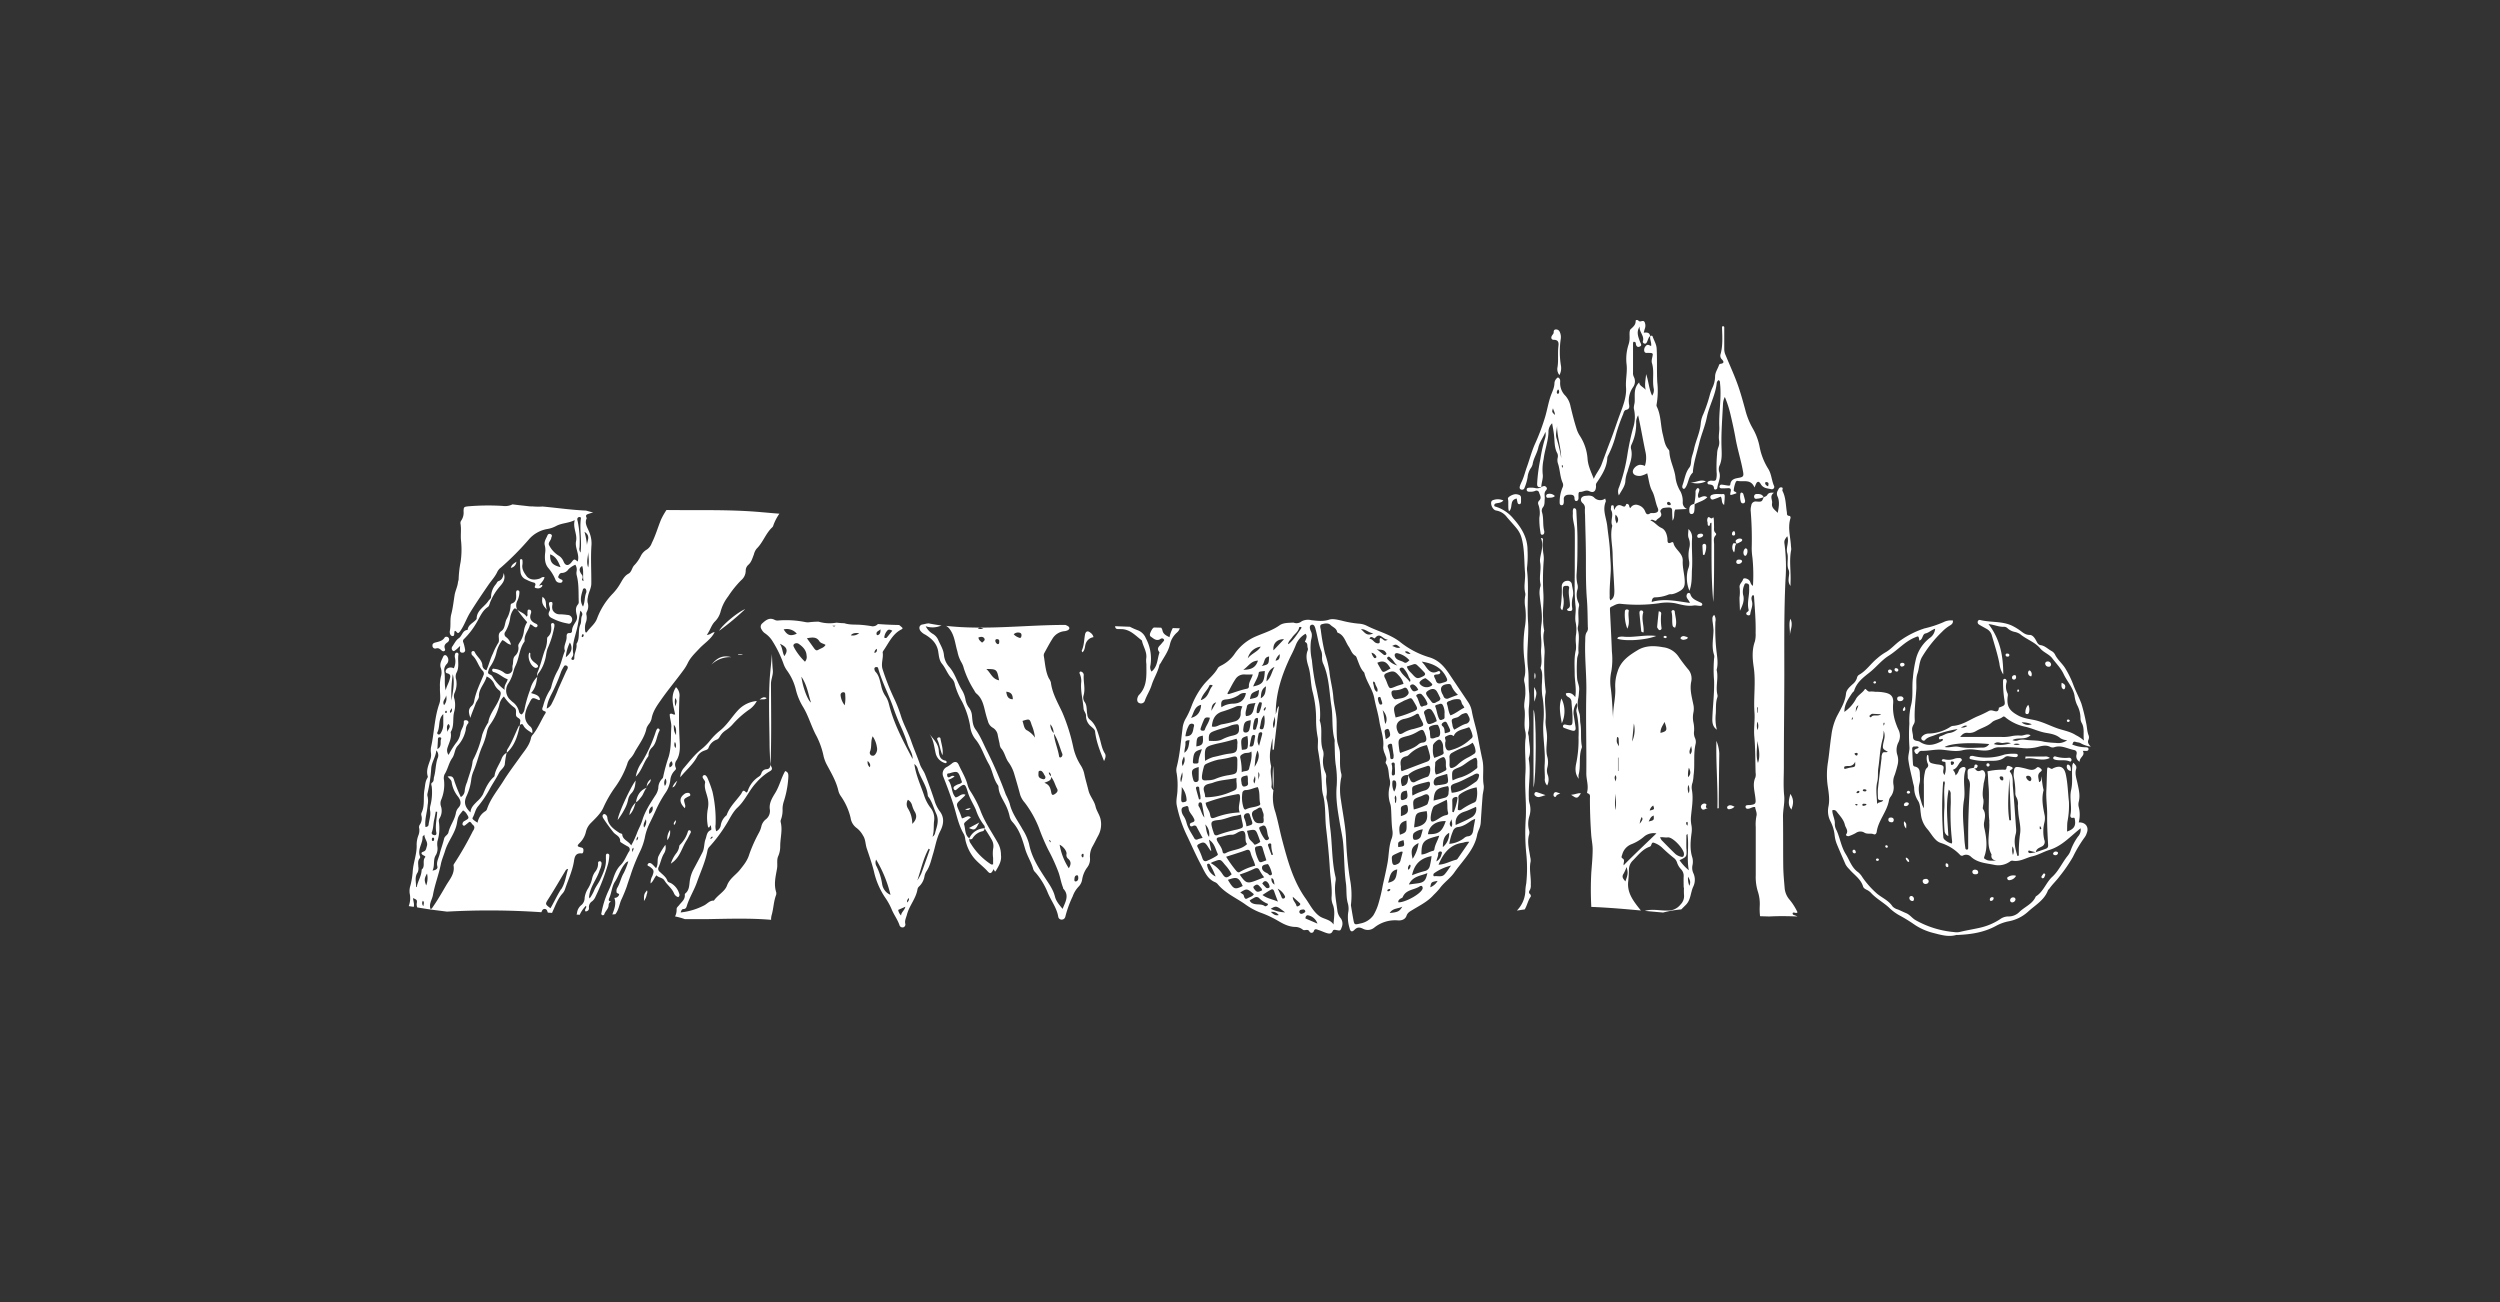 <svg id="zwolle_handdrawn_Image" data-name="zwolle handdrawn Image" xmlns="http://www.w3.org/2000/svg" viewBox="0 0 921.6 480"><rect x="0" y="0" width="921.6" height="480" fill="#333333" stroke="none"/><defs><style>.cls-1{fill:#fff;}</style></defs><title>zwolle-white</title><path class="cls-1" d="M280.93,188.83c-11.72-1.08-23.5-.67-35.24-.82a25,25,0,0,0-2,3.53c-1.18,2.85-2,5.84-3.41,8.63a4.75,4.75,0,0,1-1.8,2.39,5.66,5.66,0,0,0-2.25,2.38,14.31,14.31,0,0,1-2.26,3.29c-1.07.94-1,2.57-2.31,3.27-1.49.79-2.19,2.28-3,3.63a19.23,19.23,0,0,1-2.7,3.63,26.39,26.39,0,0,0-5.84,9.19c-.74,2.11-2.67,3.39-3.88,5.2a2.55,2.55,0,0,1-.42-.08,6.84,6.84,0,0,1,.07-3.39,5.1,5.1,0,0,0,.3-3,1.57,1.57,0,0,1,.14-1.16,4.38,4.38,0,0,0,.27-3.49,5.25,5.25,0,0,1,.11-1.85c.22-1.74,1.25-3.26,1.27-5,.05-4.8-.28-9.59.07-14.38a10.69,10.69,0,0,0-.74-4.43c-.6-1.7-2-3.36-1-5.37-.77-1.3.26-1.43,1.1-1.72a9.71,9.71,0,0,1,1.28-.35c-.89-.21-1.77-.45-2.64-.71-5.34-.22-10.65-1-16-1.49a25.2,25.2,0,0,1-5.35-.24c4.17.62-1.49-.07-2.32-.15-1.16-.12-2.31-.27-3.46-.41a6.15,6.15,0,0,1-3.64.57,87.44,87.44,0,0,0-12.64.15c-1.59.18-1.72.23-1.75,1.87a5.08,5.08,0,0,1-.88,3.4,1.56,1.56,0,0,0-.25,1.14c.35,2,0,4,.17,6a31.47,31.47,0,0,1-.13,8.12,39.11,39.11,0,0,0-.73,6.34c0,.39-.2.77-.25,1.16-.17,1.65-1,3.17-1.24,4.73-.38,2.33-.62,4.7-1.22,7-.54,2-.09,4.12-.53,6.16-.15.69.12,1.88,1,1.91s.51-1.13.74-1.75a.84.84,0,0,1,.15-.18,1.13,1.13,0,0,1,.38.19c.6.68.77,1,1.59-.13,1.48-2.12,2.25-4.55,3.56-6.7,2.15-3.5,4.47-6.9,6.79-10.29,1.13-1.64,2.54-3.09,3.35-4.94a4.3,4.3,0,0,1,1.24-1.44A104.61,104.61,0,0,0,195,198.8a11.55,11.55,0,0,1,6.9-3.81,10.64,10.64,0,0,0,3.14-1.1c2.12-1.12,4.55-1,6.84-2.15-.8,2.77,1,5.17.48,7.74s1.41,4.85.61,7.52c-1.28-1-1.28-1-2.23.19-1.17,1.51-2.3,1.5-3-.22a4.49,4.49,0,0,0-2-2.26,10,10,0,0,1-3.29-3.66c-.61-1,.74-1.84.79-2.87a.47.47,0,0,1,.09-.22c.18-.41.18-.81-.25-1a.81.81,0,0,0-1.23.32c-.48,1.23-1.43,2.36-1,3.83a7,7,0,0,1,.1,2.82c-.18,1.91-.14,3.92,1.19,5.47a16.35,16.35,0,0,1,2.6,4.25,1.65,1.65,0,0,0,1.39,1.16c.47.05,1,.1,1.2-.48s-.32-.63-.66-.81-1.09-.57-.86-1,.43-1.34,1.37-1.31a3,3,0,0,0,2.39-1.37,8.3,8.3,0,0,1,2.52-1.66,3.29,3.29,0,0,1,.47,2.43,3.62,3.62,0,0,0,.08,1.63c.8,3.16.58,6.42.71,9.64a1.39,1.39,0,0,1-.26.9c-1.06,1.19-.81,2.5-.51,3.85a2.93,2.93,0,0,1-.2,2.31c-.66,1.15-1.51,2.23-1.51,3.67a.75.75,0,0,1-.78.76c-1.25-.09-1.23.73-1.21,1.56,0,1.7-1.3,3.23-.63,5-1,2.41-1.41,5.06-2.7,7.34a24.28,24.28,0,0,0-2.28,5.75,4.2,4.2,0,0,1-.64,1.52,20.4,20.4,0,0,0-2.39,5.67c-.31.92-.78,1.57.57,2,.72.22.23.79,0,1.15-1.45,2.46-2.53,5.15-4.34,7.4a2.81,2.81,0,0,0-.71,1.22c-.5,2.7-2.33,4.67-3.82,6.79-2.12,3-4.37,5.94-6.28,9-2.12,3.43-4.81,6.57-6.13,10.48a1.45,1.45,0,0,1-.55.75,6.28,6.28,0,0,0-2.94,4.29c-1.74-1.15-2.06-1.42-1.77-1.92.75-1.31.92-2.86,1.92-4.07a38.46,38.46,0,0,0,4.31-6.39c1.07-2,2.42-3.89,3.43-5.93.64-1.29,2.18-2.07,2.19-3.58a35.06,35.06,0,0,1,.64-3.89,4.1,4.1,0,0,0-1.88,2.25c-.79,2.08-2.24,3.87-2.56,6.14a.75.75,0,0,1-.2.43c-2,1.77-3.08,4.11-4.1,6.53a9.85,9.85,0,0,1-2.13,2.56c-1.1,1.15-2.35,2.19-2.45,4.06-2.08-2-2.6-3.73-1.36-6.22a20.35,20.35,0,0,0,1.67-6.12,12.19,12.19,0,0,1,.84-2.95c1.32-3.05,1.94-6.36,3.32-9.35a26.44,26.44,0,0,0,1.62-5.17,6.75,6.75,0,0,1,1.16-2.59,21.34,21.34,0,0,0,3.35-7.06,5.53,5.53,0,0,1,1.72-3.27,15.61,15.61,0,0,0,3.85,4.09c1,.75.45,1.93.64,2.91s1.78.94,1.54,2.22c-.08.43-.1.87-.14,1.3.44-.29.88-.64,1.27.13.68,1.37,2,2,3.25,2.86a2.39,2.39,0,0,0-.94-2.64c-2.23-2.11-1.91-4.48-.84-7,.19-.44.44-.85.65-1.28,1.18-2.35,1.18-2.35,3.59-1.25.1,0,.28-.09.45-.15-.27-1.71-1.78-1.94-3.32-2.46,1.72-1.8,2-3.91,2.3-6a10.18,10.18,0,0,0-2.66,4.86,45.43,45.43,0,0,0-2,6.88,3.26,3.26,0,0,1-1.09,2.16,1.37,1.37,0,0,1-1-1.14,6.13,6.13,0,0,0-2.35-3.47,16.45,16.45,0,0,1-1.22-1.14,4.69,4.69,0,0,1-.31-5.76,11,11,0,0,0,1-1.86c.71-1.44.86-3.11,1.54-4.46,1.47-2.91,1.42-6.35,3.35-9a.81.81,0,0,0,.07-.47c-.16-2.29,1.64-3.86,2-5.9.71.05,1,.53,1.37.75s.89.58,1.27.06-.08-.9-.51-1.09c-1.7-.75-2.52-1.85-1.8-3.78.18-.5.18-1.25-.54-1.37-.9-.16-.64.65-.74,1.15s.28.92-.33,1.44c-.8-1.34-2.35-1.65-3.46-2.61a3.62,3.62,0,0,1,.13-3.38,7.67,7.67,0,0,0,.7-3,.64.64,0,0,0-.5-.72c-.53-.1-.67.27-.73.69a3.85,3.85,0,0,0,0,.48c.06,1.54.25,3.12-1.73,3.74-.14.05-.28.38-.28.59a11.23,11.23,0,0,1-1.44,5c-.81,1.47-.5,3.52-2,4.52-1.89,1.26-.14,3.32-1.31,4.64a6.37,6.37,0,0,0-.35.63,23.62,23.62,0,0,0-1.43,3c-1,2-1.48,4.13-2.39,6.16a2,2,0,0,1-1.48-1.66c-.09-2.21-2.1-3.3-2.85-5.11a.67.67,0,0,0-.85-.25.68.68,0,0,0-.32.81c0,.23.08.53.24.66,1.81,1.55,2.2,4,3.83,5.71a1.43,1.43,0,0,1,.33,1.72c-1.3,3.16-2.86,6.24-3.45,9.66a2.92,2.92,0,0,1-.93,1.65c-1.53,1.35-.9,2.85-.46,4.37.58-1.84,1.37-3.58,2-5.34.34-.9,1.19-1.74,1.17-2.59-.07-2.87,2.18-4.65,2.85-7.34a5.58,5.58,0,0,1,2.72,2.58,5.73,5.73,0,0,0,1.82,2.49c.87.66.7,1.33.43,2.28-1,3.46-3.86,6-4.39,9.66,0,.07-.1.12-.14.19a20.23,20.23,0,0,0-2.07,4.27,38,38,0,0,1-3.16,8.88,3,3,0,0,0-.41,1.09c-.27,2.6-1.33,5-2,7.46a10.86,10.86,0,0,0-.88,3.18,2.88,2.88,0,0,1-1.44,2.38,55.67,55.67,0,0,1-2.41-6c-.4-1.5-.88-1.83-2.46-1.59.51.74,1.41,1.22,1.49,2.12a11,11,0,0,0,2.41,5.38c.88,1.22,1.4,2.68,0,4.12a4,4,0,0,0-.87,1.94c-.47,2.53-2.18,4.57-2.73,7.07-.21.92-1.35,1.27-1.6,2.32-.45,1.93-1.19,3.79-1.65,5.71-.37,1.49-1.28,2.87-.82,4.57.18.69-.43,1.29-1.79,1.46.93-2,.07-4.05,1.3-5.83a4.86,4.86,0,0,0,.49-3,7.67,7.67,0,0,1,0-1.91,16.53,16.53,0,0,0,.55-7.26,1.85,1.85,0,0,1,.31-1.36,5.34,5.34,0,0,0,.51-4.17,3.49,3.49,0,0,1-.06-2.34,14.61,14.61,0,0,0,1.13-7.47,3.53,3.53,0,0,1,.19-2.12c1.21-1.88,1.54-4.17,2.83-6,1-1.4.86-3.27,2-4.52a12.44,12.44,0,0,0,3-5.89,4,4,0,0,1,.73-2.23.71.71,0,0,0-.18-1.21c-.53-.25-1.33-.19-1.28.53.13,1.63-1.1,2.76-1.26,4.31a7.35,7.35,0,0,1-1.66,3.5,33.15,33.15,0,0,0-2.69,4.33,2.86,2.86,0,0,1-.46-2.4c.58-2,1.72-3.8,1.22-6,1.45-2.3.65-5,1.31-7.46a9.54,9.54,0,0,0,.09-4.75,3,3,0,0,1,0-2.11,8.08,8.08,0,0,0,.63-5.11,3.41,3.41,0,0,1,.08-2.36c1.24-2.17.39-4.55.77-6.8a.58.58,0,0,0-.49-.7c-.49-.07-.73.3-.79.7a2.48,2.48,0,0,0,0,1.18,5.81,5.81,0,0,1-.43,3.89c-1.27-.71-2.85-.09-3,1.05a.68.68,0,0,0,.46.76c1.75.36,1.24,1.46.93,2.56-.37,1.28-1.14,2.39-1.35,3.75-.64-2.26-.13-4.53-.52-6.78a3.3,3.3,0,0,1,.94-3,2.14,2.14,0,0,0,.11-2.67c-.41-.7-1.16-.71-1.47,0-.57,1.35-1.47,2.6-.86,4.3a5,5,0,0,1,0,3.07,14.46,14.46,0,0,0-.34,4c-.11,2,.43,4.09-.23,6-1.85,5.23-1.87,10.78-3.08,16.1a7.37,7.37,0,0,0,0,2.15,5,5,0,0,1-.12,1.89c-.64,2.17-1.81,4.28-1.06,6.68.06.19-.1.47-.22.67-.76,1.28-.75,2.74-1,4.14-.55,2.88.26,5.92-1.13,8.69a1.76,1.76,0,0,0,0,.94,4,4,0,0,1-.64,3.4,1.72,1.72,0,0,0-.15,1.4,4.94,4.94,0,0,1-.27,2.34,10.13,10.13,0,0,0-.7,3.48c.17,3.33-1.15,6.41-1.42,9.66a30.6,30.6,0,0,1-.85,5.42,6.58,6.58,0,0,0-.29,3,8.27,8.27,0,0,1-.35,4.66l1.84.27c.3-1.07-.21-2.13-.24-3.23,1.49.67,1.55.68,1.33,2.12a3.34,3.34,0,0,0,.2,1.32l1.34.22,2.4.38c-.07,0,2.66.38,3.12.43l4.13.52a282.13,282.13,0,0,1,34.77.22,6.08,6.08,0,0,1,.37-.77,1,1,0,0,1,1.7.08,1.43,1.43,0,0,1,.08.22l.24.62,1.57.1a5.61,5.61,0,0,1,.27-.68c1.06-2.31,1.92-4.73,3.72-6.65a4.7,4.7,0,0,0,.86-1.68c1.11-3.23,2.57-6.34,3.16-9.75.25-1.5.38-3.43,2.87-3.17.59.07.7-.77.66-1.35a.8.8,0,0,0-.71-.8c-1.68-.4-1.77-.61-.59-1.78a8.33,8.33,0,0,0,2.25-4.13,6.71,6.71,0,0,1,1.88-3.23c1.71-1.73,3.64-3.52,4.56-5.68a42.88,42.88,0,0,1,4.4-7.58,33.3,33.3,0,0,0,4.35-8.36,4.63,4.63,0,0,1,1.15-2.09,9.43,9.43,0,0,0,1.72-2.56c1.61-2.8,3.64-5.38,4.27-8.67a6.48,6.48,0,0,1,1-1.63,5.63,5.63,0,0,0,.83-1.71c.44-2.78,2.07-5,3.59-7.16,2.53-3.63,5.38-7,8-10.58a16.08,16.08,0,0,0,1.76-2.84c1-2.1,2.7-3.68,4.26-5.35,1.87-2,4.32-3.44,5.66-6.06-1.05,0-1.55,1-2.89,1,1.22-1.63,1.59-3.42,2.86-4.8a8,8,0,0,0,2.19-3.66,15.7,15.7,0,0,1,2.8-5.69,37.69,37.69,0,0,1,4.82-6,4.59,4.59,0,0,0,1.67-3.57,2.85,2.85,0,0,1,1-2.13c1.13-1,1.46-2.43,2-3.75a5.57,5.57,0,0,1,1-2.15c2.41-2.33,3.37-5.73,5.89-8a1.58,1.58,0,0,0,.3-.64,18.21,18.21,0,0,1,2.23-4.29C285.29,189.23,283.1,189,280.93,188.83Zm-78.11,15.53c2.24.79,3,2.78,3.83,4.72C203.56,208.31,202.7,207.26,202.82,204.36Zm-21,45.43c-.12-.21-.29-.39-.42-.59-.38-.6-1.57-.57-1.48-1.37a5.45,5.45,0,0,1,1-2.39,15.49,15.49,0,0,0,2.18-5.26,11.5,11.5,0,0,1,2.1-4.21c1.12.35,1.73,1.49,3.16,1.7a4.71,4.71,0,0,0-1.74-2.77,1.38,1.38,0,0,1-.31-2.06,13.46,13.46,0,0,0,1.81-5.4,7.36,7.36,0,0,1,1.09-2.64c.52-.91,1-.39,1.5,0a45.62,45.62,0,0,0,3.63,4.56,7.84,7.84,0,0,0-1.22,3.44,9.29,9.29,0,0,1-1.38,3.77c-.35.55-.79,1.08-.67,1.73a3.75,3.75,0,0,1-1.2,3.46c-1,1-.52,2.45-.94,3.64a6.71,6.71,0,0,0,0,1.19,1.85,1.85,0,0,1-3,1.45,6.93,6.93,0,0,0-3.48-1.46c-.37,0-.82-.29-1,.29a.76.76,0,0,0,.6.9c1.91.48,3.21,2,5.11,2.64-.33,1.37-1.46,2.25-1.11,3.9A17,17,0,0,1,181.79,249.79Zm-14.88-1.21c.8,3.52-.08,6.6-.51,9.69A48.28,48.28,0,0,1,166.91,248.58ZM166.39,261a1.25,1.25,0,0,1-.38,1.8C165.51,262,166.49,261.67,166.39,261Zm-6.73,49c-.44.07-.46-.31-.46-.6s.08-.65.5-.6c.24,0,.35.24.34.49S160,310,159.66,310Zm1.2-3c.1.51-.13,1-.79.87s-1.12-.48-.86-1.13c.59-1.51.49-3.13.87-4.67.23-1,.38-1.93.57-2.89l.52.1C161.05,301.89,160.34,304.44,160.86,307Zm1.6-34.06c-.09,1.09.29,2.39-1.22,3.2.07-1.19.13-2.18.19-3.17,0-.54-.07-1.28.77-1.16S162.5,272.61,162.46,273Zm2.86-6.07c1.08,1.07,0,1.76-.43,2.94C164.84,268.59,164.45,267.68,165.32,266.91Zm-.6-4.44c0,.21-.08.43-.37.42a.37.37,0,0,1-.23-.51c.07-.2.23-.38.47-.3C164.67,262.11,164.73,262.34,164.72,262.47Zm-.3-6.12a3.83,3.83,0,0,1-.72,3.64C162.83,258.35,164.43,257.55,164.42,256.35Zm-3.23,13.76c1.17-2.16.17-4.89,2.22-6.84,0,1.34,0,2.68,0,4a6.15,6.15,0,0,1-1,3.12.72.72,0,0,1-.78.41A.55.55,0,0,1,161.19,270.11Zm-7.5,56.6c0,.19,0,.32-.31.36.05-1.85-.65-3.71.62-5.48a3.88,3.88,0,0,0,.2-2.1c0-1-.3-2.06.49-3a.8.8,0,0,0,.2-.65c-1.17-2.63,1-4.84.89-7.33,0-.16.29-.34.67-.77,0,1.66,1.45,2.61.9,4.26-.27.84-.26,1.67-1.29,2s-.78.9,0,1.33c.34.19.95.4.66.74-1.15,1.34.2,3.34-1.28,4.54C155.41,322.87,154.11,324.67,153.69,326.71Zm2.39,7.38a1.59,1.59,0,0,1-.18-2C156.55,332.67,156.13,333.21,156.08,334.09Zm1-7.71c-.72-1.91-.69-2.49.34-4.32A7.48,7.48,0,0,1,157.12,326.38Zm-.24-21.51c-.36-2.83.65-5.41.81-8.08a8,8,0,0,0,0-3.05,2.19,2.19,0,0,1-.06-1.19,54.62,54.62,0,0,0,1.38-9.36c.2-2.24,1.68-4.19,1.87-6.53a2.64,2.64,0,0,1,.45,3c-.75,2.2-.64,4.56-1.28,6.78-.22.73.07,1.55-.75,2.13-.54.38-.12,1.06-.09,1.58a19.9,19.9,0,0,1-.57,7.09,4.52,4.52,0,0,0,0,1.9c.21,1.71-.43,3.31-.62,5C157.88,304.54,157.54,304.81,156.88,304.87Zm17.58,1.35a120.84,120.84,0,0,1-6.85,12c-.18.26-.42.6-.38.86.56,3-1.42,5.13-2.71,7.32-1.59,2.73-3.18,5.5-5,8.1-.17.25-.28.58-.78.62-.66-1.86.6-3.44.9-5.13.68-3.86,2.15-7.54,2.92-11.4.33-1.63,1.08-3.3,1.56-4.91,1.07-3.61,3.75-6.47,4.37-10.22.41-2.44.43-2.44,2.25-4.67a3.57,3.57,0,0,1,1.32,1.26c1,1.59,1,1.63-.82,2.65a1.27,1.27,0,0,0-.69.93.62.62,0,0,0,.18.64.52.52,0,0,0,.65.08c.57-.43,1.11-.89,1.66-1.34.74,0,.81.69,1.22,1C175.1,304.7,175,305.25,174.46,306.22Zm42.38-97.08c-.82-2.27.17-4.18,0-6.11C216.87,205,217.32,206.89,216.84,209.14Zm-.44-8.33a26.85,26.85,0,0,0-.89-4.72C217.85,197.56,216.45,199.3,216.4,200.81ZM216,217.27a1.89,1.89,0,0,1,.13,1.15c-.72,1.61-.41,3.44-1.21,5.2-1.41-2.26-.6-4.35,0-6.42a.67.67,0,0,1,.54-.33A.68.68,0,0,1,216,217.27Zm-.89-3.06c-1-.44-.33-.85-.35-1.16a1.75,1.75,0,0,0-.2-1.12,4,4,0,0,1-.73-1.2,1.51,1.51,0,0,1,.8-2.06C215.26,210.48,214.74,212.27,215.12,214.21ZM213,192.35c-.09-.46-.34-.93-.07-1.39a.82.82,0,0,1,.83-.35.42.42,0,0,1,.39.48c-.58,4.09.43,8.21-.14,12.6a2.22,2.22,0,0,1-.37-1.91A36.79,36.79,0,0,0,213,192.35Zm-2.94,44.46c1.39,2.38.29,4-1.48,5.49A14.7,14.7,0,0,1,210.1,236.81Zm-7.25,20a65.31,65.31,0,0,0,4.07-9.27,15.85,15.85,0,0,1,1-1.86c.26-.5.63-.41,1-.28s.51.59.38,1-.44.85-.63,1.28c-.94,2.09-1.89,4.19-2.82,6.27a49.14,49.14,0,0,1-2.38,5.36,3.69,3.69,0,0,1-1.89,1.91A12,12,0,0,1,202.85,256.83Zm4,71c-1.44,2.24-2.53,4.72-3.88,7-2.11-1.56-2-1.5-.6-3.71,2.11-3.31,4.07-6.71,6.09-10.08a1.21,1.21,0,0,1,1-.7C208.59,323,208.37,325.51,206.87,327.83Zm5.68-90.51c.34,1.79-.8,3.35-.77,5.09,0,.41,0,.82-.54.88a.54.54,0,0,1-.43-.13c-.26-.31,0-.6.14-.84a1.9,1.9,0,0,0,.43-1.32c-.49-3,.51-5.8,1.24-8.65.59-2.28.9-4.63,1.37-7.21.83.71.84,1.38.64,1.8-.52,1.07-.16,2.33-.6,3.25C212.91,232.48,213.93,235.14,212.55,237.32Zm2.59-2.89c0,.22-.12.45-.43.43s-.2-.38-.14-.6.18-.52.42-.45S215.2,234.19,215.14,234.43Z"/><path class="cls-1" d="M221.09,320.71a5.87,5.87,0,0,0,.68-2.49c-.05-.41-.26-.77-.76-.73a.59.59,0,0,0-.53.68,4.69,4.69,0,0,1-1.16,3.3,6.9,6.9,0,0,0-1.1,2.64,12,12,0,0,1-1.37,3.31,8.45,8.45,0,0,0-1.33,3.56,3.47,3.47,0,0,1-1.1,2.58,4.37,4.37,0,0,0-1.71,3,2,2,0,0,1-.18.58l1.18.09.14-.32A11.44,11.44,0,0,1,216,333.9c.52.8-.79,1.29-.12,2.11.78-.1,1.31-.53,1.23-1.36a2.54,2.54,0,0,1,1.21-2.43,4.44,4.44,0,0,0,1.24-1.74,76.74,76.74,0,0,0,4.6-12,15,15,0,0,0,.45-3.07.65.65,0,0,0-.75-.71c-.35,0-.49.37-.5.71s0,.8,0,1.2c.19,2.81-1,5.29-2.12,7.7-.67,1.41-1.73,2.64-2.3,4.16a16.76,16.76,0,0,1-1.56,2.72,1.12,1.12,0,0,1-.17-1C217.68,326.67,220.08,324,221.09,320.71Z"/><path class="cls-1" d="M222,337.35a.57.57,0,0,0,.78-.34c.36-1.21,1.61-2,1.58-3.4a1.59,1.59,0,0,1,.93-1.32c-1.47,0-.68-1.21-.55-1.54.75-1.9.84-4.06,2-5.79,1.39-2.13,2-4.7,3.72-6.63a1.93,1.93,0,0,1,1.16-.79,26.36,26.36,0,0,1-1.65,4.24c-1.05,1.72-1.36,3.71-2.36,5.41a2.33,2.33,0,0,0-.28,1.83c.11.47,1.33.26.75,1.12a1.73,1.73,0,0,1-1.61.85c.8,2.17,0,4.15-.75,6.11l1.12-.08c1.24-1.54,1.43-3.51,2.15-5.23a52.59,52.59,0,0,0,2.07-5c.54-1.78,1.21-3.52,1.76-5.3a72.62,72.62,0,0,1,3.06-7.46,23.35,23.35,0,0,0,1.81-5.14,20.74,20.74,0,0,1,1.8-5.41c.83-1.68,1.66-3.39,2.41-5.09a42.65,42.65,0,0,1,3.34-6,10.23,10.23,0,0,0,1.84-4.63,5.73,5.73,0,0,1,1.59-3.63c.34-.36.71-.64.41-1.21a2.65,2.65,0,0,1,.38-2.72c1.62-2.79,1.1-5.85,1-8.77-.22-4.8-.19-9.6,0-14.38a4.21,4.21,0,0,0-1.25-3.73c-2.22,3.33-1,6.73-.32,10.06-.82.24-1.32-.74-2-.06,0,1.55.68,3.07.58,4.68-.24,3.62.09,7.22-.93,10.86a61.84,61.84,0,0,0-2.09,7.63,1.09,1.09,0,0,1-.37.6,4.88,4.88,0,0,0-1.4,3.46,6.71,6.71,0,0,1-1.2,2.84c-1.84,2.89-3.73,5.71-4.73,9.09-.51,1.7-1.49,3.3-2.07,5a34.68,34.68,0,0,1-2,4.18c-1-1.66-3.08-2-3.29-4,0-.4-.66-.38-1-.59-2.15-1.41-4.25-2.87-4.51-5.77a1.49,1.49,0,0,0-.62-1,.64.64,0,0,0-.86-.06.83.83,0,0,0-.28.61,1.71,1.71,0,0,0,.32.87,60.49,60.49,0,0,0,3.78,5.2c.92,1,2.52,1.44,2.38,3.24,0,.23.54.53.87.74.61.39,1.23.74,1.86,1.09a1.22,1.22,0,0,1,.49,2c-1,1.64-1.67,3.57-3,4.88-1.81,1.81-2.43,4-3.19,6.29a37.54,37.54,0,0,1-1.56,3.72,34,34,0,0,0-2.35,7.67A.59.59,0,0,0,222,337.35Zm27-61.59a2.23,2.23,0,0,1-.2-2.24A2.37,2.37,0,0,1,249,275.76Zm0-18.38c.55,1,.55,1,0,3A6,6,0,0,1,248.93,257.38Zm.3,13.79c-.88-1.71-.88-1.71-.91-4C249.54,268.43,249.16,269.72,249.23,271.17Zm-1.73,9.46c.66,1.1.37,1.75-.71,2.28A1.93,1.93,0,0,1,247.5,280.63ZM245.33,287a2.41,2.41,0,0,1-.23,2.73A2.85,2.85,0,0,1,245.33,287Zm-4.85,10.24a2.2,2.2,0,0,1-1.11,2.79A2.39,2.39,0,0,1,240.48,297.23ZM238.1,302a3.31,3.31,0,0,1-.66,3.06C237,304,237.51,303.21,238.1,302Zm-2.91,6.35a1.49,1.49,0,0,1-.5,1.51C234.59,309.17,234.59,309.17,235.19,308.36Zm-1.77,4.15c.37.64-.22.85-.06,1.65C232.72,313.19,233.11,312.91,233.42,312.51Z"/><path class="cls-1" d="M289.44,284.25c-1.49,2.61-2.09,5.51-3.66,8.06-1.06,1.73-2.31,3.71-2,6a3.88,3.88,0,0,1-1.34,3.63,4.72,4.72,0,0,0-1.73,2.52,9.21,9.21,0,0,1-1,2.64,53.72,53.72,0,0,0-3.49,7.81c-.68,2.35-2.07,4-3.5,5.8s-3.76,3.14-4.73,5.77c-.81,2.2-3.43,3.46-4.82,5.53-1.6-.11-2.47,1.24-3.7,1.81a24.53,24.53,0,0,1-8.57,2.55c.23-.58.4-1.24,1-1.26.82,0,1.08-.45,1.28-1.12.93-3.05,2.68-5.75,3.74-8.76,1.37-3.9,3.17-7.66,3.9-11.77a2.68,2.68,0,0,1,.81-1.42,55.5,55.5,0,0,0,6-8c1.37-2.15,2.42-4.63,4.25-6.34,2.86-2.67,4.26-6.33,6.88-9.14a20.76,20.76,0,0,1,4.42-3.87c1-.62,1.95-.9,1-2.34-.3-.45-.09-1.25-.07-1.89.29-9.43.15-18.87.1-28.31,0-1.79.88-3.37.68-5.16-.21-2-.23-4-.34-5.89-.19,3.34-.69,6.77-.86,10.17-.36,7.5-.09,15,0,22.55,0,2.64.17,5.27.29,7.91,0,1-.23,1.74-1.38,1.83a2.06,2.06,0,0,0-1.92,1.54,2.19,2.19,0,0,1-.84,1.13,10,10,0,0,0-4.2,5.37c-.08.3-.42.7-.65.45-1.17-1.27-1.34,0-1.8.64-1.82,2.55-4.23,4.7-5.3,7.76a.39.39,0,0,1-.16.18,6,6,0,0,0-2,3.42,2.94,2.94,0,0,1-1.69,2.39,5.06,5.06,0,0,1-.24-2.48,47.69,47.69,0,0,0-1.15-12.1,43.77,43.77,0,0,0-1.87-5.13,2.63,2.63,0,0,0-.55-.78.7.7,0,0,0-.88-.11.64.64,0,0,0-.29.82c.22.68,1,1.19.87,1.92-.39,1.85.4,3.44.81,5.13a8.91,8.91,0,0,1,.22,4.29,17.65,17.65,0,0,0,.05,6.87c0,.08.22.13.36.22l.65-.92c.25,1.56.31,1.69-.06,1.86-1.46.67-1.4,2.07-1.86,3.29-.6,1.58-.36,3.32-1.11,4.82-1.11,2.21-2.28,4.39-3.45,6.57a12.8,12.8,0,0,0-1.14,3.34c-.39,1.81-.06,3.94-1.78,5.32a.58.58,0,0,0-.18.43c.2,1.78-1.2,2.69-2.08,3.87-.38.5-1,.85-.93,1.59a5.35,5.35,0,0,1-.58,2.57,25.68,25.68,0,0,1,3.62,1c2.2,0,4.4,0,6.61,0l1.6,0c7.85-.14,15.78-.41,23.58.25a5.77,5.77,0,0,1,.22-1.8c.68-2.37.7-4.88,1.57-7.21a2,2,0,0,0,.08-1.18c-.95-3-.17-5.86.32-8.74.26-1.51-.2-3.11.42-4.5a8.88,8.88,0,0,0,.75-3.72c0-3,.92-5.87.18-8.83a1.51,1.51,0,0,1,.08-.94,10.07,10.07,0,0,0,.6-4,9.16,9.16,0,0,1,.42-2.58,35.68,35.68,0,0,0,1.7-8.81C290.63,285.8,290.8,284.64,289.44,284.25ZM261.92,309a1.64,1.64,0,0,1,.43-.52c.15-.14.29-.09.4.18a7.26,7.26,0,0,1-.64.58C262,309.3,261.84,309.14,261.92,309Z"/><path class="cls-1" d="M551.53,188.2a6.17,6.17,0,0,1,4,2.47c1.13,1.34,2.35,2.61,3.47,4a9.64,9.64,0,0,1,1.89,3.55c1.17,4.21.93,8.55,1.29,12.82.22,2.51-.57,5.06.09,7.59a2.82,2.82,0,0,1-.05,1.19,12.48,12.48,0,0,0,0,3.81,24.82,24.82,0,0,1,0,6.94,45.64,45.64,0,0,0-.28,12.62c.22,2.24.61,4.42,0,6.64a3.58,3.58,0,0,0,.07,1.89,15.63,15.63,0,0,1,.3,3.33c.1,2.09-.67,4.21-.34,6.18.48,2.87-.39,5.73.36,8.56a8.31,8.31,0,0,1,0,2.86c-.39,4.15.27,8.27,0,12.44-.34,5.46.42,10.94.14,16.45a78.61,78.61,0,0,0,.17,13.1,52.43,52.43,0,0,1,0,11,21.39,21.39,0,0,0-.32,2.37,10.86,10.86,0,0,1-2.8,7.3c-.1.11-.2.26-.31.38.95-.17,1.91-.31,2.87-.45.9-1.49,1.17-3.3,2.22-4.71a.94.94,0,0,0-.21-.87c-.69-.57-.46-1.07-.07-1.66a3.57,3.57,0,0,0,.29-1.86c.16-2.86-.69-5.71-.05-8.58a5,5,0,0,0-.17-1.66c-.38-2.75-1.21-5.46-.39-8.28a3,3,0,0,0-.06-1.66,9.48,9.48,0,0,1,.18-5.2,8.16,8.16,0,0,0,0-4.72,7.56,7.56,0,0,1-.23-2.14c-.19-4.61.79-9.22,0-13.83a2,2,0,0,1,.08-.95c.8-2.47,0-4.91-.1-7.36,0-.63-.37-1.32-.22-1.88.8-2.94,0-5.9.22-8.84a29.73,29.73,0,0,0,.16-5.49c-.4-3-.06-6-.44-9.06-.73-5.78.42-11.58,0-17.39-.39-6.21.36-12.45-.34-18.66a5.79,5.79,0,0,1,0-1.44,39.05,39.05,0,0,0,.16-6.21c0-4.63-2.27-8.29-5.14-11.52a13.68,13.68,0,0,0-6.66-4.51c-.23-.06-.46-.12-.46-.43a.73.73,0,0,1,.51-.73c.93-.25,2-.13,2.86-1.1a4.94,4.94,0,0,0-3.63-.2,1.19,1.19,0,0,0-.76.5C549.32,185.83,550.26,188,551.53,188.2Z"/><path class="cls-1" d="M641.41,225.16c.93-1.92,1.79-3.79,1.16-5.93a6.07,6.07,0,0,1,.43-3.51c.12-.4.28-.76.81-.67s.93.27,1,.85c0,.32,0,.64,0,1,.14,2.63-.85,5.22-.2,7.87.11.47-.31.66-.6.92a.57.57,0,0,0,.06,1c.47.29,1.1.2,1.15-.33.17-1.56,1.06-3,.64-4.65-.21-.79-.41-1.69.32-2.34.45.13.42.39.43.6.29,4.47.69,8.93.58,13.41a10.12,10.12,0,0,1-.27,3.08c-1.13,3.14-.89,6.4-.43,9.49.83,5.59-.12,11.14.28,16.71.21,2.93-.33,5.92-.06,8.84.42,4.46.34,8.91.48,13.37a4.17,4.17,0,0,1-.06,1.66c-1.12,2.42-.36,4.86-.07,7.25s.32,2.76-2.09,3c-.16,0-.32,0-.48,0-.45.07-1.08,0-1,.72s.74.71,1.3.58c.73-.18,1.39-.69,2.21-.58.15,1.17.8,2.18.49,3.34a15.77,15.77,0,0,0-.25,4.06c0,5.91,0,11.83,0,17.74a18.12,18.12,0,0,0,.81,6.13,14.54,14.54,0,0,1,.66,5.2,22.69,22.69,0,0,0,.12,3.78l3.42.1c3.48-.19,6.91-.13,10.39,0-.33-.15-.66-.3-1-.43s-1-.2-.75-.91c.55-.37,1.26.42,1.74-.21a21.26,21.26,0,0,0-3.08-4.82,7.49,7.49,0,0,1-1.66-4.15c-.22-2.63-.47-5.26-.51-7.89-.08-6.16,0-12.32-.1-18.47,0-2.57.7-5.11.44-7.63-.38-3.75-.1-7.49-.12-11.24,0-11,.15-22.06.17-33.09,0-11.75-.13-23.49.43-35.24a65.12,65.12,0,0,0-.35-13.16c-.21-1.27,0-1.65,1-2.94.82,2.12-.56,4.17,0,6.17s-.32,4.35.48,6.15-.86,4,.73,6c0-.7,0-1,0-1.34.21-4-.56-8,.25-11.95a4.79,4.79,0,0,0-.08-1.18c-.14-3.48-1.29-6.93-.2-10.44.13-.41,0-.87-.48-.91-1-.09-.75-.8-.85-1.4-.42-2.63-.34-5.36-1.61-7.8-.22-.43.54-1.23-.45-1.31-.79-.07-1,.69-1.3,1.22a2.32,2.32,0,0,0,0,2.27c.8,2,.36,3.93,0,5.92-1-1.1-2.38-1.81-2.08-3.57.21-1.25-1.07-2.64.7-3.85-1.23-.1-2,0-2.46.79-.3.52-.85.64-1.34.86-.67,1.7-.69,1.71-2.66,1.59a1.61,1.61,0,0,0-1.9,1.4,6.81,6.81,0,0,0-.24,1.89,126.21,126.21,0,0,1,.39,13.89,25.14,25.14,0,0,0,.28,3.57,64.51,64.51,0,0,1,.18,10.33c-.78-.47-.84-1.11-1.11-1.66-.48-1-2.33-1.48-2.53-.77-.31,1.11-1.56,1.81-1.26,3.19a14.81,14.81,0,0,1-.06,3.58C641.26,221.91,641.37,223.54,641.41,225.16Zm6.5,35.47c0,.07.09.14.09.21,0,.63,0,1.26,0,1.89h-.19c0-.64-.06-1.27-.09-1.82Zm0,5.45a4.48,4.48,0,0,1,0,3.05A5,5,0,0,1,647.88,266.08Zm-.06,7.17c.48,2.67,1.18,5.33.2,8C647.22,278.63,647.75,275.93,647.82,273.25Z"/><path class="cls-1" d="M584.25,187.62c0,.72,0,1.44.06,2.16.12,5.82.35,11.65.32,17.48,0,4.62,0,9.24.38,13.85.25,3.35.24,6.71.33,10.07a2.53,2.53,0,0,1-.25,1.63c-.8,1.05-.67,2.25-.71,3.45-.25,6.39.55,12.74.4,19.15-.23,9.9.11,19.82,0,29.74,0,2.3.91,4.54.29,6.85-.06.22.11.42.36.51.94.35.68,1.17.68,1.85,0,4.47.16,8.94.48,13.4.13,1.75.51,3.46.53,5.24,0,2.88-.28,5.74-.5,8.6a117.39,117.39,0,0,0,0,12.72c6.12.24,12.21.76,18.3,1.33l-.13-.14c-2.44-3.07-5-6.15-4.58-10.42.15-1.5.27-3,.28-4.49a4.71,4.71,0,0,1,1.46-3.4c1.91-1.91,3.54-4.16,6.23-5.08.81-.28.45-1.85,1.57-1.43a8.27,8.27,0,0,1,2.85,1.68c1.38,1.33,2.8,2.59,4.29,3.78a3.54,3.54,0,0,1,1.3,1.7,6.44,6.44,0,0,0,1.56,2.64,3.53,3.53,0,0,1,.92,2.64c-.07,1.35,0,2.71,0,4.07h.12a23.24,23.24,0,0,0,0,2.64,4.34,4.34,0,0,1-1.28,3.6,5.77,5.77,0,0,1-4.87,2.22c-2.76.08-5.55-.7-8.28.13,2.24.21,4.48.42,6.73.61a40,40,0,0,1,6.69-1.15l1.7-1.69c1.88-1.89,1.69-4.57,2.76-6.79a5.78,5.78,0,0,0,0-4.88,4.65,4.65,0,0,1-.35-2.81,6.14,6.14,0,0,0,0-2.86c-1-3-.72-6.13-.3-9.22a8.84,8.84,0,0,0-.07-2.86,11.12,11.12,0,0,1-.16-3.1c.3-3.31.95-6.61.32-10a5.18,5.18,0,0,1,.28-2.6,14.16,14.16,0,0,0,.35-2.58c.56-3.8-.12-7.67.72-11.45a3.41,3.41,0,0,0-.19-2.35,4.65,4.65,0,0,1-.33-2.57,11.56,11.56,0,0,0-.23-3.1,9,9,0,0,1,0-3.82,7,7,0,0,0-.09-3.05c-.54-2.7-1.33-5.34-.73-8.25a5.27,5.27,0,0,0-.93-4.28,62.13,62.13,0,0,1-3.89-5.12,8,8,0,0,0-5.62-3.28c-3.11-.58-6.37-.68-9.27,1.06-3.22,1.94-6.29,4-7.47,8a16,16,0,0,0-.84,5.8c.27,4.15-1.19,8.22-.69,12.41-.38-4.16-.4-8.33-1-12.47a17.31,17.31,0,0,1,.27-6,26.81,26.81,0,0,0,.19-7.15c-.19-5.1-.47-10.2-.71-15.3,0-.46-.11-1,.45-1.25,1.13-.47,2-1.24,3.52-1.1a57.07,57.07,0,0,0,14-.19,17.12,17.12,0,0,1,6.14,0c2.32.53,4.55,1.22,7,.77a10.13,10.13,0,0,1,1.43.13c.5,0,1.12.28,1.48-.31.06-.71-.52-.81-.91-1-1.44-.7-3-1.24-3.49-3a.6.6,0,0,0-.78-.36c-.35.1-.47.4-.56.71-.34,1.17.86,1.77,1.18,2.93-4.77-.64-9.36-1.77-14.08-.36.11-1.19.47-1.73,1.37-1.71a13.33,13.33,0,0,0,4.67-.95,2.3,2.3,0,0,1,.91-.2c1,.13,2.84-.76,3.77-1.39,1.53-1,1.54-2.41,1.43-4-.15-2.31-.82-4.55-.71-6.89.13-2.61-2.33-3.87-3.23-5.95-.09-.22-.12-.46-.21-.68a.43.43,0,0,0-.59-.26c-1.89,1-1.51-.63-1.62-1.48-.22-1.59-.8-3.15-2.18-3.78-1.59-.71-2.48-2.19-4.1-2.78.89-.82,1.81.74,2.26-.08s2.51-1.13,1.49-3c-.28-.48.37-1.37,1.2-1.52a13.42,13.42,0,0,1,1.91-.16c.77,0,1.16.33,1.17,1.14,0,1.24.1,2.47.15,3.7,1-1.29.3-2.8,1-4.08l4.32-.21a2.52,2.52,0,0,1-1.57-2.44,8,8,0,0,0-.78-3.93,13.08,13.08,0,0,1-1.92-5.52c-.43-3.16-2.1-6-2.23-9.29a1.08,1.08,0,0,0-.25-.66c-1.47-1.61-1.65-3.63-2.16-5.64-.86-3.39-.63-7-2.21-10.24a1.17,1.17,0,0,1-.1-.71,28.91,28.91,0,0,0,.27-8.31c-.23-4.13,0-8.28-.23-12.42-.1-1.64-1-3-1.51-4.49-.13-.33-.52-.22-.82-.15-.32,1.26.54,2.45.28,3.75-.69-.34-1.37-.79-1.94-.05a2.08,2.08,0,0,0-.55,2c.28.82,1.06.49,1.66.57s1-.15,1.45.38c0,1.08-.65,2.23-.29,3.43.93,3.12,0,6.37.68,9.53a3.5,3.5,0,0,1-.63,2.42c-1.22-2.58-1.28-5.36-2.23-7.95-.09,1.84-.66,3.61-.14,5.8-1-1.17-2.34-1.47-2.39-2.74-2.09,2-1.57,4.54-1.66,6.95,0,1-.53,2-.23,3.08a13.11,13.11,0,0,1-.39,6.85,92.88,92.88,0,0,0-2,9.25,63,63,0,0,1-3.13,12.46,3.69,3.69,0,0,0-.09,3.07c1.07-2,2.39-3.47,2.41-5.57a12.41,12.41,0,0,1,.79-3.23c.73-2.73,2.06-5.37,1.29-8.34a2.35,2.35,0,0,1,.19-1.64,17.94,17.94,0,0,0,1.68-8.56,5.8,5.8,0,0,1,.74-2.2c1,4.46,1.74,8.93,2.68,13.37a10,10,0,0,1-.18,5.3,4.45,4.45,0,0,0-1.8-.41c-1.33.09-2.77,1.52-2.65,2.64s1.42,1.59,2.94,1.42a9.59,9.59,0,0,0,2.36-.93c.59,2.27.78,4.62,1.81,6.52s1.16,4.11,2,6.08c.64,1.42,0,2-1.57,2.07-.4,0-.89-.09-1.17.1-1.19.83-1.58-.05-1.89-.87a3.84,3.84,0,0,0-2.5-2.17,2.3,2.3,0,0,0-2.89,1.11c-.53-.39-.34-.88-.57-1.19s-.82-.59-1-.17c-.39,1.09-.85.84-1.67.46-1.31-.61-2.16.17-2.69,1.61-.09-.45-.13-.61-.15-.76-.06-.38.08-.94-.43-1-.71-.08-.58.58-.63,1a1.21,1.21,0,0,0,0,.71c1.17,1.87-.4,4,.48,5.83-.9,3.5.06,7,.12,10.47.08,4.47.48,8.92.64,13.39,0,1.35,0,2.8-1.5,3.65a3,3,0,0,1-.22-1.55c-.1-3,.23-6,.38-9.07.12-2.38-.19-4.78-.27-7.17-.11-3.2-.66-6.34-1-9.51s-1.87-6-.56-9.13c.1-.24-.1-.6-.21-1.11a3.08,3.08,0,0,1-4.14-.44c-1-.85-2.13-.63-3.19-.54-1.61.13-2.17,1.57-1,2.67A2.24,2.24,0,0,1,584.25,187.62Zm11.36,111c-.49-2-.15-4-.08-6A33.18,33.18,0,0,1,595.61,298.61Zm1-14.39h-.16v-4.94h.16Zm2.55,40.69c-.7-.93-1.48-1.59-.65-2.83a15,15,0,0,0,1.11-2.48C600.23,321.72,600.14,322.32,599.18,324.91Zm23.59,1.59a7.47,7.47,0,0,1-.47-3.33C623,324.42,623.35,325.18,622.77,326.5Zm.65-51.63c.17,1.06.66,2.15-.35,3.21C622.42,276.8,623.29,275.86,623.42,274.87Zm-.83,8.08c.69,1.42.86,2.4-.28,3.55A10.63,10.63,0,0,1,622.59,283Zm-.18,6.35a4.3,4.3,0,0,1,.15,3.15A4.38,4.38,0,0,1,622.41,289.3Zm-.72,13.78c0-.07.35-.12.37-.09.24.42.07.85.06,1.36A1,1,0,0,1,621.69,303.08Zm0,9.82c-.06-1.66,0-3.33,0-5,0-.12.16-.23.38-.53.68,4.55-.34,9,.52,13.43a17.94,17.94,0,0,1-3.43-3.7C621.84,315.83,621.82,315.84,621.7,312.9Zm-8.06-46.81c1.12,3.13,1,3.41-1.48,4.09C612.06,268.48,613,267.41,613.64,266.09Zm1.17,42.6c1.79-.27,6,4.24,6,6.11,0,.76-.3,1.3-1.15,1a5,5,0,0,1-1.91-.91c-1.79-1.68-3.49-3.45-5.2-5.2a4.68,4.68,0,0,1-.55-1.06C613.15,308.54,613.92,308.83,614.81,308.69Zm-5.34-11.76c.51,1.45.51,1.45-1.29,1.86A2.79,2.79,0,0,1,609.47,296.93Zm.17,3.7c.15,1.72.15,1.72-1.84,2.2C608.26,301.86,608.54,301,609.64,300.63Zm-4.43.53c.71.88,0,1.45-.72,2.51A6.75,6.75,0,0,1,605.21,301.16Zm-2.89-34.55a10.33,10.33,0,0,1-.63,6.75C601.88,271.26,602.08,269.15,602.32,266.61ZM598,315.1a5.61,5.61,0,0,1,3.32-3.85,15.92,15.92,0,0,0,4.86-2.94,5.51,5.51,0,0,1,4.44-1.08c-1.18,1.15-11.15,10.62-12.05,11.77-.28-.9.68-1.94-.47-2.58C597.58,316.16,597.81,315.56,598,315.1Zm-1.85-43.4c.47.12.53.35.54.59.05.87.09,1.73.14,2.84C595.89,273.59,595.89,273.59,596.1,271.7Zm-.58,14.08c.45.79.22,1.37,0,2.3C595.27,287.17,595,286.6,595.52,285.78ZM615.07,185c.5.12.84.4.82.93,0,.26-.26.3-.5.29-.42,0-.79-.15-.84-.6A.53.53,0,0,1,615.07,185Zm-19.49,4.71c.82.89,1.36,1.83.43,3.26A4.35,4.35,0,0,1,595.58,189.7Z"/><path class="cls-1" d="M595.62,305.67l-.08-.43a.86.86,0,0,0-.07.21c0,.15.06.29.09.44Z"/><path class="cls-1" d="M476.83,229.51a2.92,2.92,0,0,0,3.05-.5,5.17,5.17,0,0,1,3.49-.4c2.21.23,4.32.58,6.59-.18,1.3-.44,3,0,4.43.31a37.37,37.37,0,0,0,6.57,1.17,7.53,7.53,0,0,1,3,.82c3.93,2,8.3,3,12,5.79a31.81,31.81,0,0,0,10.69,5.71c3.59,1,5.66,3.35,7.56,6.17,2.3,3.43,4.62,6.87,6.92,10.31a8.84,8.84,0,0,1,1.45,3.49c.54,3.07,1.56,6,2.14,9.08s1.13,5.91,1.76,8.84c.67,3.11-.06,6.2.46,9.28.22,1.29-.29,2.68-.39,4-.26,3.33-.49,6.67-.7,10a7.81,7.81,0,0,1-.52,2.09,14,14,0,0,0-.74,2c-.59,3.49-2.43,6.28-4.52,9-1.3,1.71-2.7,3.35-3.93,5.12-1.54,2.23-3.9,3.73-5.49,6a28.47,28.47,0,0,1-2.13,2.27c-2.09,2.38-4.88,3.78-7.52,5.37-1,.63-2.07,1.05-2.51,2.36s-1.8,1.79-3.13,1.69a12.23,12.23,0,0,0-8.79,2.69,3.75,3.75,0,0,1-4,.44c-1.39-.71-2.24-.7-3.31.39-.85.87-1.48.6-1.75-.66a13.55,13.55,0,0,1-.53-5.67,7.2,7.2,0,0,0-.07-3.33c-.76-2.51-.41-5.07-.75-7.58-.66-4.83-.56-9.69-1-14.52-.21-2.53-.82-5-1.24-7.54-.77-4.61-1.61-9.17-1.15-13.92a35.36,35.36,0,0,0-.4-7.87c-.33-2.61-.28-5.26-.4-7.89a5.23,5.23,0,0,0,0-1.19c-1.12-4.05-.53-8.26-1.16-12.31-.83-5.33-.81-10.87-3.13-15.92a5.44,5.44,0,0,1-.32-2.12,6.44,6.44,0,0,0-.21-2.13c-1.09-2.52-1.37-5.24-2.08-7.85-.24-.89-.5-2.28-1.55-2s-.63,1.72-.25,2.46c.63,1.21.2,2.46,0,3.44a21,21,0,0,0,.35,7.14,84.48,84.48,0,0,0,1.41,9.45c.38,1.45.65,3,.93,4.43a27,27,0,0,1,.66,7.55c0,.32-.18.67-.09.94,1.25,3.6-.2,7.5,1.24,11.09a5,5,0,0,1,.06,2.14,10.34,10.34,0,0,0,.75,5.86,3.37,3.37,0,0,1,.28,1.88c-.19,2.31.59,4.6.1,6.92a3.08,3.08,0,0,0,.16,1.18c.83,3.41.78,6.93,1.24,10.38.8,6,.54,12.1,1.94,18a3.58,3.58,0,0,1,.08,1.42c-.65,3.71.15,7.33.62,11a5.42,5.42,0,0,0,1,2.61,3.34,3.34,0,0,1,.72,3.31c-.58,1.6-.48,1.66-2.22,1.31-.53-.11-1-.14-1.21.38-.54,1.23-1.45,1-2.41.69s-1.93-.79-2.92-1.09c-.6-.19-1.29-.66-1.66.52a.87.87,0,0,1-1.56.1c-.64-1.24-1.78-.14-2.49-.73a4.55,4.55,0,0,0-2.88-1c-2.41-.08-4.38-1.15-6.4-2.34a38.52,38.52,0,0,0-6.49-3,24.91,24.91,0,0,1-5.63-3.13c-3.36-2.33-7.21-4-9.91-7.24a2.63,2.63,0,0,0-.93-.74c-3.05-1.24-4-4.09-5.4-6.69-1.72-3.24-3.2-6.6-4.76-9.91a47.09,47.09,0,0,1-4.08-11.94c-.32-1.85.32-3.8.3-5.72a27.13,27.13,0,0,0-.31-6,4.83,4.83,0,0,1,0-2.14c1.21-4.65,1.53-9.42,2.16-14.16a9.06,9.06,0,0,1,1.21-3.84,29.1,29.1,0,0,0,2.2-4.78,29,29,0,0,1,4.48-7.77c1.67-2,3.79-3.63,5.09-5.94.37-.65,1.09-.88,1.71-1.24a13,13,0,0,0,4.42-3.93,18,18,0,0,1,8-6.61c3-1.29,6.12-2.2,8.81-4.16C473.25,229.52,475,229.63,476.83,229.51ZM519,285.61c.31.65.63,1.29.92,1.94a1.19,1.19,0,0,0,1.78.66,34,34,0,0,1,4.6-1.89c.83-.36,1.29-3.18.67-3.84a.74.74,0,0,0-.63-.17c-2.52.92-5.24,1.41-7.27,3.37-2.53,0-3.12,1.56-2.22,4.07a2,2,0,0,0,2.08-1.8A5.43,5.43,0,0,0,519,285.61Zm-49.21-22c1.22-.73.56-2.36,1.68-3.32-.64,5.44-1.27,10.75-1.89,16.06l-.48,0V272.1c-.39,1.68-.61,3.33-.87,5a14.68,14.68,0,0,0,.33,5.23,2.57,2.57,0,0,1-.06.95c-.3,2.22.53,4.41.22,6.64-.07.56.38,1,.72,1.48v0a16.47,16.47,0,0,0,.72,8c1,3.46,1.63,7,2.55,10.44,2,7.49,4,14.94,8.59,21.38,1.55,2.19,2.7,4.65,4.92,6.37,1.66,1.29,4.06,1.21,5.37,3.22.14-2.5.64-4.84-.19-7.19a6.6,6.6,0,0,1-.54-2.8c.3-3.44-.4-6.84-.61-10.26-.29-5-.77-10-1.37-15-.48-4-.13-8-1-11.92a14.8,14.8,0,0,1-.55-3.06,92.68,92.68,0,0,0-1.44-14c-.26-1.62.14-3.16-.12-4.7a34.93,34.93,0,0,1-.61-6.2,39.8,39.8,0,0,0-1.22-10.42c-.86-3.18-.63-6.47-1.62-9.62-.57-1.83-1.06-3.87-.25-5.87a1.39,1.39,0,0,0,0-.94c-.27-.73.17-1.75-1-2.18-.17-.06.79-1.43.56-2.35a3.89,3.89,0,0,0-.34-.68,8.18,8.18,0,0,0-3.62,4.21,40.76,40.76,0,0,1-1.8,3.92c-3.15,6.53-5.46,13.28-5.58,20.62a1.56,1.56,0,0,1-.41,1.33c.11,1.53-1.15,3-.3,4.72A7.44,7.44,0,0,0,469.75,263.64ZM498,333.71c.25,1.5.55,3.39.9,5.27s.4,2,2.49,1.47a7.58,7.58,0,0,0,4.92-3.08,19,19,0,0,0,1.74-3.92,63.83,63.83,0,0,0,1.71-7.17c.61-2.72,1.24-5.43,1.74-8.17.55-3,.42-6.2,1.58-9.14a6.23,6.23,0,0,0,.18-3.09c-.34-2.7-.29-5.42-.49-8.12a6.74,6.74,0,0,0-.26-1.41,11.23,11.23,0,0,1-.25-6.37,5.45,5.45,0,0,0,0-2.86c-.47-1.9-.17-4-1.39-5.71a.83.83,0,0,1,0-.67c.55-1-.06-1.85-.31-2.74a6.42,6.42,0,0,1-.66-2.53c.39-3.35-.94-6.45-1.43-9.68-.44-2.83-1.33-5.58-1.84-8.36-.64-3.45-2.93-6.1-3.68-9.4a.63.63,0,0,0-.13-.2c-1.27-1.3-1.77-3-2.43-4.64-.2-.51-.36-1.21-.76-1.44-1.36-.79-1.65-2.27-2.45-3.4-1.24-1.77-1.62-4.2-4-5.09a.55.55,0,0,1-.27-.37c-.3-1.33-1.6-1.69-2.43-2.51s-2.14-.56-3.16-.27-.53,1.4-.43,2.07a77.1,77.1,0,0,0,1.55,8.69,38.34,38.34,0,0,1,1.63,6.66c.29,3.14,1.21,6.23,1.44,9.41.23,3,1.17,5.92,1.22,9,.05,2.38-.06,4.77.22,7.16.19,1.53.93,2.88,1,4.42.14,2.61-.22,5.26.54,7.84a3.76,3.76,0,0,1-.14,1.65,22.73,22.73,0,0,0,0,8.1c.66,4.73,1.65,9.4,1.87,14.21a121.16,121.16,0,0,0,1.43,14.74A31.38,31.38,0,0,1,498,333.71ZM456.13,282c0-.32,0-.64,0-1,.08-2.14-.2-2.44-2.21-1.89a31.83,31.83,0,0,1-4.67.9,22.63,22.63,0,0,0-4.5,1.55,1.62,1.62,0,0,0-1,1.28,20.54,20.54,0,0,0-.61,2.8c-.24,1.87.14,2.22,2,2a8.16,8.16,0,0,0,2.6-.39,20.79,20.79,0,0,1,5.27-1.5C456.08,285.23,456.06,285.13,456.13,282ZM457,299.5c-.71-1.9.11-3.57.13-5.3,0-1.42-.16-1.63-1.46-1.34a65.56,65.56,0,0,0-11.22,3.07c.12,1.62,1.36,2.74,1.62,4.27s.57,1.61,1.88,1.17A28,28,0,0,1,457,299.5Zm59.76-15.21c3.18-1.21,6.25-2.39,9.34-3.53,1.23-.46,1.18-1.47,1-2.38a35.76,35.76,0,0,0-1.09-3.71,12.85,12.85,0,0,0-6,2.95c-.48.42-.94,1.05-1.49,1.15-2.2.44-2.44,1.87-2.11,3.69C516.46,283,516.26,283.58,516.71,284.29Zm-60.91,2.5c-3.07.7-6,.69-8.64,1.73-1.1.42-2.55.4-3.21,1.37-.76,1.12.32,2.45.22,3.71,0,.11.19.23.26.31a23.77,23.77,0,0,0,9.32-2c2.25-.86,2.2-.95,2.06-3.3C455.78,288.18,455.8,287.7,455.8,286.79Zm3.92,24.37c-.76-.75-.57-1.87-.64-3-.11-1.85-.8-2.22-2.41-1.5-.86.39-1.6,1.08-2.63,1.06-1.63-.05-3.1.69-4.67.92-1.13.17-1,.79-.63,1.52.67,1.25,1.66,2.33,1.91,3.81.12.74.68.78,1.28.46C454.36,313.12,457.41,313.4,459.72,311.16Zm-2.25-10.87c-.81.18-1.42.36-2,.44-2.13.28-4.06,1.34-6.21,1.55-2.93.3-3.13.62-2.32,3.43.13.46.31.9.44,1.36.27.88.79,1.07,1.63.7a50.81,50.81,0,0,1,7.07-2c2.31-.65,2.31-.6,1.74-3.1A23.74,23.74,0,0,1,457.47,300.29Zm-13.24-19.82a12.05,12.05,0,0,1,3-1.39c1.95-.37,3.83-1,5.84-1.24,2.71-.29,3-.79,3-3.46a3.13,3.13,0,0,0-.31-2.06,75.13,75.13,0,0,1-7.31,1.85C444,275.32,444.05,275.39,444.23,280.47ZM452,315.83a47.35,47.35,0,0,0,3.7,5.16c.42.45.82.83,1.42.41a20.51,20.51,0,0,1,5.59-2.26c-.36-1.73-1.27-3.09-1.65-4.62-.32-1.27-.81-1.5-2-1C456.86,314.3,454.58,315,452,315.83Zm80.81-42.37a5.86,5.86,0,0,0,0,1.71c.22.81.54,1.78,1.74,1.42a16.6,16.6,0,0,0,7.29-3.88c.42-.42,1.13-.69,1-1.52a9.42,9.42,0,0,0-1.07-2.89.46.46,0,0,0-.4-.18c-1.78.79-4,.84-5.19,2.63-.26.38,0,.8-.75.33s-1.74.06-2.45.43S533.1,272.67,532.85,273.46Zm-16.61,4.13c2.32-1,4.81-1.5,6.75-3.24a2.8,2.8,0,0,1,1.53-.61c1.37-.15,1.46-1,1.23-2,0-.23-.14-.46-.21-.68-.82-2.35-1-2.43-3.09-1.23a13.88,13.88,0,0,1-3.27,1.41c-3.85,1-3.86,1-3.33,5.05C515.91,276.72,515.86,277.22,516.24,277.59ZM458,260.47a3.14,3.14,0,0,0-2.64.11,45.59,45.59,0,0,1-4.49,1.65c-2.93.78-3.9,2.85-4.13,5.58,1.42.41,2.41-.47,3.53-.76a46.17,46.17,0,0,0,4.9-1.1,2.86,2.86,0,0,0,2.2-2.75A5.37,5.37,0,0,1,458,260.47Zm84.82,13.33a10.13,10.13,0,0,1-2.88,1.54,29.28,29.28,0,0,0-4.54,2.12,1.75,1.75,0,0,0-1.05,1.92,19.11,19.11,0,0,1,0,2.39c0,1.41.49,1.68,1.77,1a5.07,5.07,0,0,0,1.17-.83,16.2,16.2,0,0,1,4.12-2.82,20.42,20.42,0,0,0,1.84-1.11,1.18,1.18,0,0,0,.67-1.39A6.21,6.21,0,0,0,542.86,273.8Zm-26.48-3.22a3.09,3.09,0,0,0,.84-.32,11.45,11.45,0,0,1,4-1.55c4.46-1.31,4-.83,2.08-4.7a.94.94,0,0,1-.07-.22c-.21-.77-.69-.82-1.26-.43a13,13,0,0,1-4.41,1.68c-2.67.65-3.4,2.72-2,5.11A.84.84,0,0,0,516.38,270.58Zm27.44,31.31a10,10,0,0,0-1.3.58c-1.56,1.07-3.08,2.2-5.07,2.42a2.19,2.19,0,0,0-1.78,1.45,21,21,0,0,0-1.37,4.74,10.25,10.25,0,0,0,5.43-2.1,2.55,2.55,0,0,1,1.24-.66c1.54-.08,2-1.08,2.17-2.36S543.55,303.49,543.82,301.89Zm-80.15-11.72c-1.57.31-2.9,1.07-4.44,1.09a1.23,1.23,0,0,0-1.23,1.21,11.9,11.9,0,0,0,.43,5.17c.16.49.46,1,1,.69,1.34-.74,2.89-.69,4.27-1.21.43-.16,1.06-.32.9-.91C464.06,294.3,464.61,292.24,463.67,290.17Zm78,20.16a4.82,4.82,0,0,0-2.22.31c-4.83.6-7.31,3.84-9.11,8.12,2.43-.09,4.38-1.34,6.53-1.83a1,1,0,0,0,.55-.44C538.77,314.49,540.15,312.47,541.63,310.33Zm-96-37.23c1.82.06,3.49.22,5.05-.6a15.58,15.58,0,0,1,3.83-1.35c2-.47,2.39-1.12,2.21-3.21-.06-.68-.28-1.06-1-.92a8.62,8.62,0,0,0-1.87.39c-1.61.72-3.33,1.07-5,1.63C446.15,270,445.39,270.11,445.67,273.1Zm91.74,25.42a1.41,1.41,0,0,0,1.28,0,24.6,24.6,0,0,1,4.77-2.68,1.32,1.32,0,0,0,.85-1.09,10.52,10.52,0,0,0,.07-4.51,16.49,16.49,0,0,0-5.44,2.07c-.57.39-1.37.77-1.28,1.6C537.81,295.45,537.39,297,537.41,298.52Zm-1.88-10.8a15,15,0,0,1,3.15-1.2,16.62,16.62,0,0,0,5.2-2.85c.37-.27.86-.51.78-1.1-.16-1.06.24-2.21-.46-3.23a2.7,2.7,0,0,0-1.34.5c-1.73.8-3.05,2.25-4.86,3-2.75,1.1-2.73,1.17-2.62,4.09A7.09,7.09,0,0,0,535.53,287.72Zm-21-23.23a36,36,0,0,0,6-2c2.29-.89,2.32-1.06,1.07-3.2-1.5-2.58-1.13-2.06-3.66-1.13a6.9,6.9,0,0,0-.86.43C513.47,260.41,513.47,260.41,514.48,264.49Zm-62.06-8.83c.23.11.39.26.5.22,2.26-.65,4.45-1.53,6.77-2a.82.82,0,0,0,.7-.85c-.11-1.59,1-2.78,1.42-4.39-1,0-1.95.05-2.88,0a3.73,3.73,0,0,0-3.59,1.86C454.23,252.15,453.44,254,452.42,255.66Zm-9.09,53.24c-.78-1.44-1.48-2.69-2.14-3.95a.91.91,0,0,0-1.36-.49c-.46.21-1,.36-1.18-.28s.39-.84.82-1c1.29-.36.84-1.07.45-1.82-.57-1.12-1.66-2-1.77-3.35,0-.45-.28-1.07-.89-.82s-1.68.21-1.71,1.35a4,4,0,0,0,.73,2.24,8,8,0,0,1,1.08,2.39c.52,2.13,1.79,3.91,2.86,5.78a.91.91,0,0,0,1.37.42A14.4,14.4,0,0,1,443.33,308.9Zm3.21,4.72c-.21,0-.29,0-.32-.07-.31-.46-.63-.91-.92-1.38-1.13-1.8-1.65-1.94-3.41-1-.5.27-.71.59-.4,1.14a26.45,26.45,0,0,1,1.79,4.17c.31.84.82,1.29,1.85.77a22.7,22.7,0,0,0,3.18-1.63c.33-.23.79-.45.57-.89-.85-1.7-1.08-3.79-3.23-5.21C446,311.15,446.26,312.36,446.54,313.62Zm86.79-18.81-4.28,2.08a1.81,1.81,0,0,0-.89,1.06,11.8,11.8,0,0,0-.77,3.47c0,1.48.33,1.77,1.65,1.13s2.57-1.86,4.23-2.08a.71.71,0,0,0,.54-.93C533.36,298.08,533.75,296.54,533.33,294.81Zm1.83-2.56c3.58-.26,6.34-2.3,9.13-4.25a3.61,3.61,0,0,0,.9-1.88c.24-.79-.38-1-1-.93a5.28,5.28,0,0,0-1.27.61c-2,.91-3.92,2.09-6,2.8C534.64,289.37,534.56,289.55,535.16,292.25ZM517.4,252.11a7.07,7.07,0,0,0-1.72-3.06c-1.55-1.77-2.18-1.85-4.36-1-1.1.44-1.29,1-.71,2a16.37,16.37,0,0,1,.83,2c.82,1.93.81,1.91,2.88,1.09C515.26,252.73,516.26,252.47,517.4,252.11ZM457,322.39c2.26,3.28,2.81,3.45,6.17,2.14l2.86-1.12a16.63,16.63,0,0,1-1.68-2.51c-.45-1-1.08-1-1.9-.68A43.88,43.88,0,0,1,457,322.39ZM528.65,249c0,.69.46,1.18.64,1.78.34,1.21,1.17,1.36,2.23,1,.45-.14.92-.25,1.36-.42.62-.26.76-.63.46-1.31-1.71-3.87-4.9-5.46-9.22-6.15.59.73,1,1.14,1.28,1.58,1.19,1.69,2.4,3.26,4.8,1.92a.82.82,0,0,1,.23,0c.29,0,.41.18.49.42s-.08.44-.28.58C530,248.81,529.2,248.42,528.65,249Zm-.92,66.6c-3.94.72-6.31,2.8-7.2,7.06a35.9,35.9,0,0,1,5-1.63,2.44,2.44,0,0,0,1.54-1.71A26.71,26.71,0,0,0,527.73,315.6ZM524,315c1.66-.06,2.84-1.05,4.25-1.33.35-.07.49-.36.54-.7.25-1.73,1.28-3.19,1.77-4.91C524.82,309.51,524,310.09,524,315Zm10.71-51.29c1.89-.67,3.34-2,5.1-2.83a4.73,4.73,0,0,0-.57-1c-.66-.63-.35-2.08-1.52-2.12a5.66,5.66,0,0,0-3,.51c-.2.12-.46.12-.67.23-.44.21-.84.49-.62,1.08C533.87,260.86,533.89,262.33,534.67,263.66Zm1.4,5.27c1.51-.77,2.84-1.81,4.48-2.2a1.68,1.68,0,0,0,.78-.52c.89-1,.16-1.92-.27-2.83s-1.15-.49-1.81-.28c-.85.26-1.33,1.09-2.21,1.33-2.13.57-2.12.6-1.66,2.7A3.4,3.4,0,0,0,536.07,268.93Zm.55,35.14c1.91-.9,3.83-1.65,5.6-2.69a3.49,3.49,0,0,0,1.86-4c-1.41.6-2.68,1.26-4,1.7C537.65,299.85,536.35,301.33,536.62,304.07Zm-78.88-19.46c.9-.64,2.4-.07,2.7-1.36.44-2,1.17-3.95.83-6.28-.94.79-2,.33-2.87.78s-1.48.77-1.18,1.77A23.37,23.37,0,0,1,457.74,284.61Zm63.42,13.74a22.67,22.67,0,0,0,4.17-1.45c.43-.2.85-.33,1-.87.3-1,.84-2.17.19-2.94s-1.75,0-2.58.34C520.73,294.65,520.74,294.67,521.16,298.35Zm16.32-42.22a9.08,9.08,0,0,1-2.47-3.38,1,1,0,0,0-1.12-.64c-2.53.15-3.33,1.39-2.26,3.58a6.71,6.71,0,0,1,.44.84,1.32,1.32,0,0,0,1.88.87C535.05,257,536.12,256.62,537.48,256.13Zm-91.18,62a12.31,12.31,0,0,1,4.2,3.87c1.14,1.8,1.71,1.76,3.5.26a14.71,14.71,0,0,0-2.46-3.51c-1.68-2.1-1.64-2.13-4.17-1.16C447.15,317.68,447,317.81,446.3,318.14Zm75-13.17c4-.62,5.31-2.37,4.6-6-4.06.58-4.06.58-4.5,4.63C521.37,304,521.35,304.35,521.31,305Zm-5.82,27.62c2.35.11,7.85-2.86,8.8-4.78a1,1,0,0,0-.07-1.12c-.26-.3-.62-.14-.85,0-2.08,1.38-5.17,1.16-6.31,4-.12.3-.67.4-1,.66S515.37,332,515.49,332.59Zm3.11-86.93c.31,1.35,1.34,2.06,2.1,2.91,1.49,1.69,1.91,1.67,3.86.71.76-.38,1-.83.48-1.44a39.21,39.21,0,0,0-2.81-2.81,1.18,1.18,0,0,0-1.13-.2Zm10.72,39.83a11,11,0,0,0,2.91-1.16c.52-.26,1.12-.46.89-1.19-.4-1.28.27-2.75-.7-3.91a.45.45,0,0,0-.19-.15c-.67-.19-3.23,1.39-3.19,2.08C529.13,282.56,528.66,284,529.32,285.49Zm-.6-6.14c.92-.35,1.74-.64,2.54-1,.43-.19,1-.45.9-1-.36-1.3.09-2.74-.68-3.94-.25-.38-.47-.86-1.07-.79s-2.2,1.48-2.19,2.22C528.23,276.3,528,277.75,528.72,279.35ZM459.3,255.53a3,3,0,0,0-2.61.68,9.92,9.92,0,0,1-4.43,1.6c-1.9.12-2.27.65-2,2.91a8,8,0,0,1,4.3-1.32C457.16,259.34,458.78,258.15,459.3,255.53Zm74.49,34.27c-4.25.72-5.07,1.51-5.31,5.33,1.41-.35,2.78-.66,4.13-1.05a1.74,1.74,0,0,0,1.38-1.73C534,291.49,534.32,290.61,533.79,289.8Zm-68,11.32a3.6,3.6,0,0,0,0-1c-.1-.53-.38-1-.51-1.57-.25-1-.79-1.07-1.57-.56a7,7,0,0,1-1,.59c-1.21.5-1.39,1.33-1,2.51.6,1.78,1.14,2.36,2.49,2.38C465.92,303.51,466,303.4,465.74,301.12Zm48.69-43.33c1.6-.38,3.25-.26,4.44-1.63.65-.75.3-1.28,0-1.9s-.8-1-1.53-.57a7.51,7.51,0,0,1-3.2.78c-.62,0-1.32.11-1.23,1.05C513,256.68,513.82,257.8,514.43,257.79Zm12,49.72c3.85.08,5.12-.87,6.49-4.83C529.29,302.59,526.82,304.43,526.4,307.51Zm-5.71-14.25a20.8,20.8,0,0,1,4.39-1.85,2.48,2.48,0,0,0,2-2.39c0-.57-.18-1-.82-.8-1.38.35-2.78.66-4.12,1.13-1.71.59-1.74.72-1.6,2.63C520.54,292.3,520.6,292.61,520.69,293.26Zm-61.08,13c.22.81.41,1.64.66,2.45.33,1.1,1.43,1.62,2,2.56.22.35,1.28-.29,1.89-.65.13-.07.21-.22.35-.38-.21-.57-.42-1.16-.63-1.75C462.87,305.61,462.87,305.61,459.61,306.3ZM531,257.46c-.4-.79-.77-1.67-1.26-2.48-.69-1.18-1.84-1.29-3.24-.39-1.05.68-1.05,1.11,0,2.52.43.57.86,1.14,1.3,1.7s1.1.43,1.66.05S530.88,258.45,531,257.46Zm-1.34,8.39a12.05,12.05,0,0,0-1.73-3.85,1.4,1.4,0,0,0-2-.44c-.87.45-1.22.88-.79,1.82a14,14,0,0,1,.44,1.6c.66,2.22.84,2.3,3,1.43C528.84,266.26,529.18,266.08,529.64,265.85Zm3.84,19.43c-1.38.43-2.62.72-3.77,1.2a2.14,2.14,0,0,0-1.11,2.61c.45.89,1.26.24,1.91.31a2,2,0,0,0,.47-.06C534.12,288.88,534.12,288.88,533.48,285.28Zm-6.15-13.21c1,.45,1.68-.21,2.44-.32.92-.12,1.11-.86,1.11-1.58a5.31,5.31,0,0,0-.83-2.89c-.06-.09-.3-.11-.45-.09a5,5,0,0,0-2.5.66c-.79.59.06,1.3,0,2A21.55,21.55,0,0,0,527.33,272.07Zm-60.51,45.08c-.51-1.66-1-3.08-1.38-4.52-.34-1.21-1.15-.74-1.9-.64s-1,.4-.89,1.26a14.51,14.51,0,0,0,1.33,4,.83.83,0,0,0,1.16.51C465.65,317.6,466.16,317.4,466.82,317.15Zm59.36,4.69c-2.36,1.07-5.37,1.05-6.83,4.21l2.89-.37C524.91,325.36,525.59,324.76,526.18,321.84Zm6.33-58.93a6,6,0,0,0-.61-2.88c-.31-.66-.78-.7-1.38-.47s-1.68.28-1.43.92c.59,1.47.68,3.09,1.41,4.5a.7.7,0,0,0,1,.36c.43-.18,1-.25,1-.86C532.53,264.08,532.51,263.68,532.51,262.91Zm-79.87,61.45c2.13,3.54,2.5,3.69,5.46,2.26C456.63,323.39,456,323.1,452.64,324.36Zm13.62-77c-2,.23-2.2.21-2.27.7-.24,1.78-1.38,3.22-2.05,5C465.47,252.29,466.07,251.48,466.26,247.34ZM517.11,314c-.38,0-.55-.11-.66-.06-.59.24-1.17.5-1.75.77-1.72.8-1.72.81-1.54,2.69.14,1.46.65,1.78,1.92,1.16a1.86,1.86,0,0,0,1.14-1.15C516.52,316.3,516.81,315.17,517.11,314Zm17.78,5.09a18,18,0,0,0-6.2,2.81.8.8,0,0,0-.25.39c-.12.34,0,.77.32.73,1.28-.19,2.78.46,3.81-.73C533.43,321.32,534.12,320.19,534.89,319.11Zm-27.17-74.78c.24.46.38.75.53,1,1.76,3,1.12,2.9,4.35,1.12C511.18,243.9,509.94,243.32,507.72,244.33Zm-36.65,88c-.57-1.53-1-2.64-1.38-3.78-.19-.57-.58-.86-1.06-.6-1.07.56-2.08,1.25-3.23,2C467.17,331.26,469.08,331.47,471.07,332.37Zm47.4-29.81c-2.43.61-3,1.95-2.4,5.22C518.63,306.78,518.64,306.75,518.47,302.56Zm7.76-43.12a8.87,8.87,0,0,0-2.31-3.56,1.82,1.82,0,0,0-1.57.25c-.59.44,0,.78.16,1.17.36.87.65,1.77,1,2.64.19.47.51.82,1.07.47S526.06,260.27,526.23,259.44Zm-63.42-.25c-1.49.32-3,.1-3.17,1.39-.16,1.08-.75,2.24-.31,3.45C462.38,263.85,461.92,261.29,462.81,259.19Zm-2.14,72.72a1.88,1.88,0,0,0,1.18,1.2c1.4.63,3.1,0,4.43,1,.12.1.48,0,.66-.13s.6-.24.42-.75a9.13,9.13,0,0,1-3.11-2,1.37,1.37,0,0,0-1.74-.31C461.87,331.19,461.28,331.57,460.67,331.91Zm-2.86-55.42c.88-.17,2.06.09,2.15-1.24a12.42,12.42,0,0,0-.13-3.89C457.37,272.06,457.32,272.21,457.81,276.49Zm10,32.47c-.79-1.24-.49-2.78-1.21-4a.89.89,0,0,0-1.35-.41c-.45.22-1.24.29-1,1.06a13.24,13.24,0,0,0,2.1,3.94.83.83,0,0,0,1.09.06C467.66,309.46,467.72,309.19,467.84,309Zm-25.95-26.14c-2.17.61-2.57,1-2.43,2.57a12.78,12.78,0,0,0,.45,2.09c.16.58.48,1,1.19.86a.94.94,0,0,0,.79-1C441.9,285.89,441.89,284.47,441.89,282.82Zm83.67-32.76a3.83,3.83,0,0,0-2.21,1.46c-.09.13,0,.47.1.65a3.14,3.14,0,0,0,4.36.62c.17-.17.3-.4.13-.62A11.78,11.78,0,0,0,525.56,250.06Zm-6-6.63a8.16,8.16,0,0,0-4.17-2.52c-.93-.29-1.44.32-1.14,1.12.56,1.52,2.17,1.45,3.27,2.15C518.33,244.69,518.83,244,519.57,243.43Zm-60.06,61.26c2.49-.69,2.49-.68,1.79-2.64-.14-.37-.26-.75-.38-1.12-.18-.61-.25-1.28-1.21-1.06a1.23,1.23,0,0,0-1,1.75A11.33,11.33,0,0,1,459.51,304.69ZM457.21,329c.54.43,1.2.69,1.28,1.07.25,1.09.62,1.57,1.41,1.08s1.83-.61,2.33-1.53C459.66,327.47,459.66,327.47,457.21,329Zm-14.16-52.82c-2.66.72-3,1.21-3.28,4.23,0,.47-.16,1.05.54,1.05s1.51.18,1.52-.68C441.85,279.18,442.6,277.79,443.05,276.19Zm81.46,29.55a6.1,6.1,0,0,0-3.16,1.24c-.66.41-.65,2.28-.11,2.57a2.28,2.28,0,0,0,2.45-1C524,307.69,524.21,306.79,524.51,305.74Zm-63.43-40.23c-2.09.33-2.46.74-2.72,2.95-.07.61-.17,1.44.59,1.57a1.36,1.36,0,0,0,1.61-1.07A13.74,13.74,0,0,0,461.08,265.51ZM437,271.42c2.44.1,2.73-1.52,3-3.11.11-.52.45-1.21-.22-1.44a1.21,1.21,0,0,0-1.58.65A10.77,10.77,0,0,0,437,271.42Zm74.76,54c2.51-.64,2.91-1.28,3.33-4.92C512.38,321,512.43,323.25,511.71,325.42Zm-44.28-6.89c-.88.13-2.06.24-2.22,1.06-.21,1.07.71,1.81,1.75,2.23a2.37,2.37,0,0,1,.73.58.66.66,0,0,0,.84.2c.46-.25.31-.66.19-1A9.06,9.06,0,0,0,467.43,318.53Zm-7.65-32.68c-2.34.4-2.54.68-2.13,2.82a1.57,1.57,0,0,0,0,.23c.18.52.36,1.16,1.05,1.05s1.47-.36,1.32-1.32S460.19,286.74,459.78,285.85Zm-20.71-21.23c2.31-.54,3.53-2.24,3.66-4.8C440.18,260.45,440.12,262.91,439.07,264.62Zm77.35,36.22c2.39-.73,2.81-1.38,2.46-3.39-.1-.61-.4-.86-1-.69-.74.24-1.58.39-1.51,1.5C516.46,299.05,516.42,299.84,516.42,300.84ZM446,264.59c-.91-.16-1.69-.3-2.12.63s-.84,2-1.21,3.07c-.13.35-.23.86.24,1s1.1.17,1.25-.34C444.63,267.48,445.72,266.26,446,264.59Zm65.6-28.81c-1.9,0-2.84-2.93-4.73-.54-.19.24-.56-.13-.85-.26-.46-.21-.9-.29-1.17.51,1.07,0,1.47,1.08,2.32,1.48.62.28,1.53.39,1.46-.45-.17-1.86.48-1.37,1.38-.65C510.35,236.12,510.65,236.39,511.63,235.78Zm2.12,42.44c-.12-.82-.28-1.92-.45-3-.09-.52,0-1.25-.9-1-.53.17-1,.5-.73,1.23a12.49,12.49,0,0,1,.88,3.9.55.55,0,0,0,.68.49c.37-.05.5-.32.52-.66S513.75,278.73,513.75,278.22Zm18.9-7.89c2.31-.56,2.33-.6,1.41-2.52-.17-.36-.35-.71-.52-1.07-.27-.59-.61-.9-1.29-.52s-1.08.92-.43,1.48C532.68,268.45,532.43,269.45,532.65,270.33Zm-97,19.78c.09,1.62-.22,3.18-.17,4.75,0,.49.15,1,.82.87s1.22-.21,1.15-.92A8.15,8.15,0,0,0,435.6,290.11Zm87.34,20.65c-2.57,1.3-3,2.61-2.2,5.83A13.48,13.48,0,0,0,522.94,310.76Zm-82-35.58c2.4-.4,2.71-.94,2.43-4C441.18,271.73,441.18,271.73,441,275.18Zm22.75-31.65c-2.53.1-3.48,2.09-5.39,3.39C461.09,246.89,462.91,246.18,463.73,243.53Zm54.86,47.92c-1.94.24-2.21.83-2.2,2.65,0,.78.37,1,1.07.75C518.93,294.41,519.1,293.92,518.59,291.45Zm-71.5-38.69c-.64-.49-1.17-.29-1.28,0-.71,1.8-2.49,3-3.12,5.35C445.75,257.13,445.48,254.24,447.09,252.76Zm88.3,46.52.52.15a20.59,20.59,0,0,0,1.4-5.14c.05-.52-.38-.59-.82-.47-.66.18-1.13.48-1.11,1.28C535.41,296.49,535.39,297.89,535.39,299.28Zm-15.66-47.86c.57-.9-.19-1.32-.38-1.86a9.39,9.39,0,0,0-1.8-3.06.94.94,0,0,0-1.28-.23c-.62.41-.14.86.07,1.22C517.21,249,518.71,249.94,519.73,251.42Zm-55.59,2.93c-2.89,1.16-2.89,1.16-3.35,3.35C463.85,257.07,463.85,257.07,464.14,254.35ZM534.23,307c-1.9,1.06-2.34,2.85-2.34,5.27A6.44,6.44,0,0,0,534.23,307Zm-60.41,29.4c-3.3-2.56-3.36-2.57-5.4-1.37A13.94,13.94,0,0,0,473.82,336.35Zm-3.94-90.56c-1.92.77-2.94,2.76-3,5.33C468.62,249.77,468.71,247.76,469.88,245.79ZM466,263.65c-1.28,1.47-1.12,2.89-1.48,4.1-.13.44-.29,1,.44,1.09s.8-.4.94-.87A9,9,0,0,0,466,263.65Zm-1.85,11.29c.36-1.34.73-2.67,1.07-4,.08-.35.24-.86-.28-1a.86.86,0,0,0-1,.76C463.67,272.07,463.22,273.43,464.15,274.94Zm46.7-2.45c1.72-.91,1.88-1.32,1.33-3-.15-.44-.26-.93-.93-.73-.5.15-.88.4-.81,1C510.54,270.58,510.69,271.42,510.85,272.49Zm-37.5-36.86c-2.57-.07-4.23,1.64-3.89,4.1Zm-8.07,92.56c-.1-.68-.53-.95-.81-1.32a4.64,4.64,0,0,0-.49-.5c-.66-.56-1.22-.08-1.69.27s-.14.82.15,1.19C463.31,328.93,463.63,329,465.28,328.19Zm-4.64-53.06c1,.26,1.38-.17,1.54-.85s.3-1.55.42-2.33c.06-.37.27-.86-.24-1s-.9.27-1,.75C461.07,272.82,460.87,274,460.64,275.13Zm3.12-12.22c.14-.07.33-.11.4-.22a10.71,10.71,0,0,0,1-3.41.44.44,0,0,0-.24-.37c-.22,0-.59-.07-.67,0a7.33,7.33,0,0,0-1,3.62C463.2,262.81,463.5,262.92,463.76,262.91ZM444,301.38c-.28-1.63-.56-3.26-.86-4.88-.07-.41-.25-.78-.76-.71s-.56.48-.58.89a.88.88,0,0,0,.05.46C442.78,298.46,442.9,300.12,444,301.38Zm19.61-36.72a1.09,1.09,0,0,0-1.22,1,9.36,9.36,0,0,0-.46,3,.42.42,0,0,0,.51.36c.22,0,.55-.16.58-.31C463.37,267.4,464,266.1,463.65,264.66Zm-1.17,18.11c1.69-2.63,2-4.49,1.08-6.11a24,24,0,0,0-.68,2.57C462.68,280.4,462.61,281.59,462.48,282.77Zm12.38-45.51.15.22c2-1.61,3.25-3.8,4.7-5.84.15-.21.15-.47-.15-.52s-.58.07-.6.16c-.27,1.63-1.72,2.41-2.55,3.63C475.88,235.69,475.06,236.28,474.86,237.26Zm10.85,103.22a4.62,4.62,0,0,0-3.47-3.06c-.44-.11-1,.33-.94,1.17Zm37.14-86.18a3.77,3.77,0,0,0-1.65-1.91,1.07,1.07,0,0,0-1.12.17c-.41.34-.15.71,0,1.05C520.86,255.07,521.23,255.17,522.85,254.3ZM512.3,336.57c3-.28,3.65-.6,4.66-2.36C515.4,335.08,513.49,334.67,512.3,336.57Zm-64.18-13.45a22.74,22.74,0,0,0-2.13-4.45.52.52,0,0,0-.59-.27c-.43.06-.47.39-.37.7A5.51,5.51,0,0,0,448.12,323.12Zm67.33-10.85c2.39-.27,2.39-.28,1.94-2.57C515.31,310.34,515.31,310.34,515.45,312.27ZM467.84,242c-2.23.36-1.39,2.43-2.78,3.52C467.72,244.94,467.72,244.94,467.84,242Zm-1.13,11c-1.83,1.12-1.8,2.64-1.94,4.42C466.67,256.35,466.47,254.75,466.71,253Zm47.21,38.82c.8-1.08,1.06-3.22.51-3.94a.89.89,0,0,0-.62-.2c-.41,0-.5.35-.51.66A6.14,6.14,0,0,0,513.92,291.81Zm-49.16-53.45a5.68,5.68,0,0,0-4.78,4.33C461.51,240.78,463.71,240.28,464.76,238.36Zm-26.22,34.51c-.84,0-1.63.15-1.55.87.14,1.21-.39,2.31-.37,3.75C438.36,276.21,438.17,274.5,438.54,272.87Zm74.69,10.39c-.06.68-.15,1.31-.16,1.94,0,.28.06.68.51.65a.67.67,0,0,0,.66-.57,22.45,22.45,0,0,0-.08-2.84c0-.49.16-1.39-.57-1.34-1.05.07-.37.95-.4,1.49A6.53,6.53,0,0,0,513.23,283.26ZM442,294.69l.52-.06c.18-1.41-.4-2.76-.43-4.16a.55.55,0,0,0-.69-.49c-.54.08-.58.45-.47.87C441.27,292.13,441.63,293.41,442,294.69Zm67.68-32.91c.51,1.64.52,3.35,1,5.1C511.56,265.5,511.2,263.39,509.67,261.78Zm5.48-16.45c-1-.67-1.43-1.88-2.33-2.62-.38-.31-.8-1-1.35-.39-.39.45.17.85.48,1.17A6.94,6.94,0,0,0,515.15,245.33ZM476.58,330.6c-.07,1.44,1.06,2.12,1.34,3.27.11.47.64.23,1,0s.6-.58.23-.94C478.3,332.13,477.43,331.37,476.58,330.6Zm29.67-97.14c-1.86-.2-2.89-1.7-4.57-1.48C502.94,232.8,503.67,234.84,506.25,233.46Zm1.25,5.84c.84.66,1.68,1.32,2.51,2a.68.68,0,0,0,.87.06c.44-.35.1-.72-.13-1C510,239.26,508.62,239.64,507.5,239.3Zm-61.79,69.22a5.2,5.2,0,0,0-1.41-4.62C444.7,305.45,444.67,307.11,445.71,308.52ZM471,327.59a26.54,26.54,0,0,1,1.43,3.13c.15.4.43.7.9.47a.63.63,0,0,0,.25-1A6.12,6.12,0,0,0,471,327.59Zm-5.66-1.87a20,20,0,0,0,1.39,1.52c.43.38,1.39.09,1.29-.36a2.63,2.63,0,0,0-1.13-1.94C466.18,324.59,465.72,325.1,465.31,325.72Zm64.2-8.19a3.79,3.79,0,0,0,1.79-2.34c.12-.43.47-1-.06-1.25a.8.8,0,0,0-1.1.84C530.2,315.65,529.71,316.4,529.51,317.53Zm-60.77-2.34.53-.13a10.33,10.33,0,0,1-.66-3.6.47.47,0,0,0-.59-.53c-.44.08-.73.35-.57.81C467.86,312.9,468.31,314,468.74,315.19Zm37.5-64c0,.24-.17.5-.1.69.43,1.05.19,2.4,1.36,3.13,0,0,.19,0,.2-.07.44-1.2-.67-2-.8-3.08A.84.84,0,0,0,506.24,251.23Zm21,75.9a5.5,5.5,0,0,0,2.69-2.35C527.59,325.14,527.59,325.14,527.25,327.13ZM436,282.4c.43-1,1.07-2,.47-3.53C435.77,280.26,435.47,281.27,436,282.4Zm73.57-23.19c-.14-.44-.25-.89-.42-1.32s-.12-1.1-.76-.94-.39.89-.3,1.36a4.34,4.34,0,0,0,.51,1.29c.07.12.41.16.61.12A.43.43,0,0,0,509.54,259.21Zm-37.78-18.08a5,5,0,0,0-1.57,2.42C471.89,243.34,471.74,242.15,471.76,241.13Zm7.93,95.75c.53,0,1.52-.56,1.47-.92a.78.78,0,0,0-.8-.7c-.54.1-1.32.05-1.4.84A.76.76,0,0,0,479.69,336.88Zm55.48-35c-.43.94-1.35,1.84-.18,3C535.74,303.86,535,302.8,535.17,301.87Zm-19-63.18c-1.61-1.27-1.61-1.27-3-.56C514.2,238.44,515,239.15,516.17,238.69Zm-67.82,20.2c-1.64.45-1.73,1.78-1.81,3.13C447.14,261,447.74,259.93,448.35,258.89ZM435.41,288.4c.28-1.23.76-2.45.35-3.73C435.58,285.91,434.77,287.11,435.41,288.4Zm27,.43a4,4,0,0,0,.19-2.79C462.45,286.86,461.72,287.63,462.4,288.83Zm43.18-48.22a4.51,4.51,0,0,0,.95,1.86.44.44,0,0,0,.61.06c.24-.14.33-.36.18-.57A2.58,2.58,0,0,0,505.58,240.61Zm-37.11,95.56c1,.92,1.69,1.46,2.91,1.16A2.94,2.94,0,0,0,468.47,336.17Zm-4.61-48.59c.1-1,.86-1.89,0-3Zm6,38.53c-.28-1.13-.15-2-1.11-2.44A2.18,2.18,0,0,0,469.89,326.11Zm49.17-5.72c.05.07.09.16.15.19a.2.2,0,0,0,.18-.07,2.29,2.29,0,0,0,.62-1.25c0-.22,0-.44-.29-.52A1.75,1.75,0,0,0,519.06,320.39Zm-4.58-27.15a1.6,1.6,0,0,0-.23,1.46c.08.44-.19,1,.37,1.38C514.65,295.14,515,294.25,514.48,293.24ZM520,241c-.68-.58-1.14-1.13-2.1-.76A2,2,0,0,0,520,241Zm-54,21a1.17,1.17,0,0,0,.59-1.14c0-.24-.16-.28-.26-.08C466.12,261.14,465.63,261.45,466,262Zm45.65,66.61c.36-.11.76-.2.89-.62,0-.07-.16-.29-.21-.28-.35.1-.8.07-.9.55C511.39,328.34,511.55,328.48,511.63,328.6Z"/><path class="cls-1" d="M750.28,314.22c1.27-.44,2.55-.85,3.82-1.31.75-.27,1-.68.91-1.61-.22-3.73-.4-7.46-.34-11.2,0-2.84-.45-5.68-.31-8.54.13-2.47.16-4.95.27-7.42.06-1.4.13-1.49,1.34-.82.53.3.67,0,1-.15,2.61-1.16,4-.36,4.58,2.38.71,3.29.76,6.64,1.14,10a31.29,31.29,0,0,1-.55,7.38c-.15,1.2-.08,2.38-.15,3.61,2.62-.91,3.33-2.09,2.86-4.63-.07-.37-.17-.53-.59-.44-1,.23-1.14-.58-1-1.16.62-3-.45-6.09.24-9.07s.14-5.72.41-8.58a2.13,2.13,0,0,1,.48-1.5c.55.8,1.32,1.12.94,2.38-.53,1.71.15,3.48.51,5.19.47,2.27,1.08,4.5.46,6.85a4.25,4.25,0,0,0,0,1.91,11.31,11.31,0,0,1,0,5.69c2.49-.15,3.83,1.7,3,3.83a5.8,5.8,0,0,1-.7,1.51,45.78,45.78,0,0,0-4.42,7.35,56.34,56.34,0,0,1-5,7.26c-1.09,1.5-2.54,2.8-3.62,4.37-.18.26-.5.46-.61.74-1.36,3.66-4.79,5.48-7.41,7.92a14.53,14.53,0,0,1-7,3.46,16.32,16.32,0,0,0-4.7,1.68c-4.42,2.43-9.26,3.16-14.22,3.37a2.55,2.55,0,0,0-.48,0c-2.81.82-5.54,0-8.19-.68a22.26,22.26,0,0,1-7-3,57.87,57.87,0,0,0-5.91-3.64,18.33,18.33,0,0,1-3.8-2.89c-2.14-1.92-4.71-3.28-6.64-5.44a5.61,5.61,0,0,0-1.58-1.06c-.51-.27-1-.56-1.2-1.11-.83-2.87-3.38-4.36-5.14-6.48a7.42,7.42,0,0,1-1.32-1.68c-1.08-2.48-2.19-5-3.21-7.47a12,12,0,0,1-.82-3.23,14.6,14.6,0,0,0-1.43-5,8.23,8.23,0,0,1-.88-5.55c.56-2.58.12-5.26-.27-7.82a29.29,29.29,0,0,1,.13-8.77c.48-3.22.73-6.47,1.23-9.68a22.33,22.33,0,0,1,1.92-6.87c1.38-2.73,3.15-5.36,3.48-8.59.15-1.45,1.38-2.49,2.43-3.47a4.78,4.78,0,0,0,1.61-2.32,1.67,1.67,0,0,1,.77-1.16c2.69-1.51,4.35-4.17,6.71-6.07a18.69,18.69,0,0,1,2.86-2.11c2.2-1.18,3.76-3.19,5.82-4.58a32.92,32.92,0,0,1,8.72-4.34,39.72,39.72,0,0,0,7-2.3,6.06,6.06,0,0,1,3.48-.62c.16,1.06-.53,1.53-1.2,1.91a14.12,14.12,0,0,0-2.79,2.25,45.21,45.21,0,0,0-7.37,9.27c-1.13,1.93-1,4.15-1.72,6.18-.63,1.87-.3,3.79-.4,5.68-.22,3.86-.79,7.7-.57,11.58a2.58,2.58,0,0,1-.38,1.37A5.54,5.54,0,0,0,705,268c-.38,1.21.21,2.37.21,3.54,0,1.92,1.66,1.34,2.54,1.93,2.79,1.88,5.45,1.12,8.11-.29a1.21,1.21,0,0,0,.33-.31c0-.05,0-.15.05-.22-.09-.36-.35-.23-.57-.2s-.67.3-.84-.09a.7.7,0,0,1,.47-.94c1.09-.28,2-1,3.12-1.18a5.46,5.46,0,0,0,3.23-1.49,44.44,44.44,0,0,0-8.39,2.25c-1.21.52-2.64.67-3.59,1.8-.38.45-.93.22-1.25-.17s-.11-.92.27-1.27a3.26,3.26,0,0,1,2.14-.94,15.37,15.37,0,0,0,7.94-2.33,2.56,2.56,0,0,1,1.08-.49c3.41-.21,6.1-2.2,9.08-3.51a39.09,39.09,0,0,0,4.09-1.93,1.93,1.93,0,0,1,1.54-.21c.82.17,2.19.89,2.29-1,0-.08.24-.17.38-.22,1.86-.72,2-.79,1.68-2.71a42.5,42.5,0,0,1-.51-6.66c0-.46,0-1.11.59-1.11s.87.7.72,1.24a5.57,5.57,0,0,0,.39,4.18,2.28,2.28,0,0,1,0,1.16c-.4,3.68.69,5.22,4,7,1.91,1,3.91,1.19,5.89,1.62,3,.64,5.68,2.09,8.54,3.08,2.23.77,4.65,1.13,6.7,2.47a13.53,13.53,0,0,1,3,2c-.37-2.23.35-4.53-.89-6.61a3.55,3.55,0,0,1-.38-1.62,10.63,10.63,0,0,0-1.31-5,11.68,11.68,0,0,1-.91-3.44c-.64-3-2.76-5.19-4-7.84-1-2.17-2.75-3.9-4.18-5.8-1.17-1.54-3.19-2.16-4.42-3.62-2-2.42-5.09-3.34-7.43-5.3a5.73,5.73,0,0,0-2-.82,5.56,5.56,0,0,1-2.55-1.25,1.88,1.88,0,0,0-1.24-.64c-2,.14-3.7-.77-5.89-1,4.25,5.47,5.45,11.62,5.45,18.56a8.87,8.87,0,0,1-1.41-4c-.71-3.61-1.86-7.08-2.86-10.59a3.91,3.91,0,0,0-2-2.27c-.9-.52-1.84-1-2.7-1.55a1,1,0,0,1-.37-1.27.69.69,0,0,1,.8-.39c3.91,1,8.12.32,11.91,2.17a20.3,20.3,0,0,1,2.63,1.57c1.16.8,2.09,1.79,3.77,1.77,1.15,0,1.94,1.3,2.5,2.37.35.68.74,1.29,1.5,1.4,1.58.22,2.62,1.38,3.92,2.1a3.1,3.1,0,0,1,1.37,1.31c.94,2,2.73,3.35,3.83,5.18a35,35,0,0,1,2.93,6c.87,2.39,2.12,4.6,3,7a68,68,0,0,1,1.69,6.9c.39,1.53.34,3.17.92,4.68a2.15,2.15,0,0,1,0,1.65c-.41.89-.15,1.6.84,2.59a10.11,10.11,0,0,1-3.6-1.18c-.65-.45-1.38-.34-2-.58-1-.35-.94.54-1.24,1a14,14,0,0,0,4.85,1c.47,0,1.12,0,1.15.6,0,.79-.63.75-1.2.73h-.9c1,1.8-1.26,2.27-1.15,4a2.28,2.28,0,0,1-1.18-2.63c.25-1-.08-1.54-1-1.72-2.38-.45-4.61-1.9-7.2-1a2,2,0,0,1-1.4-.09c-1.46-.76-2.79-.51-4.34-.1a16.32,16.32,0,0,1-6.4.46,61,61,0,0,0-7.89-.24,4.83,4.83,0,0,0-2.35.39c-2.13,1.22-4.37.75-6.55.52a12.79,12.79,0,0,0-4.74.13c-2.55.68-5.1.08-7.62-.15s-5.09.5-7.64.41a1.36,1.36,0,0,0-1,.49c-.44.73-.86,1-1.39.17s-.16-1.19.61-1.45c.28-.1.64-.16.72-.58-.46-.43-1-.18-1.54-.23s-.86.33-.84.89c.08,1.75.14,3.51.27,5.25,0,.44.06,1.12.58,1.22,2.33.43,1.89,2.31,2,3.83a6.56,6.56,0,0,1-.15,2.38c-.66,2.44,0,4.72.7,7a8.08,8.08,0,0,0,.91,2.2c0-2.92,0-5.84,0-8.76a16.87,16.87,0,0,1,.23-3.81c.21-.85.19-1.71.94-2.35a1.22,1.22,0,0,0,.27-1.51,4.88,4.88,0,0,1-.23-3.25c.23.12.46.19.46.27.24,2.67.24,2.67,2.85,3.18.47.09.95.1,1.42.2,1.37.29,1.51.55,1.22,2a2.64,2.64,0,0,0,0,.93,3.76,3.76,0,0,0,.41.86c.76-1.58.42-3.07.4-4.49,0-.74-1.29-.1-1.38-1,.38-.62,1-.26,1.46-.22a6.08,6.08,0,0,0,3.29-.34,4.21,4.21,0,0,1,1.64-.21.87.87,0,0,1,1,.58c.09.34-.22.51-.44.74-.94,1-1.28,2.54-2.87,3a3.53,3.53,0,0,1,1,2.06,3.4,3.4,0,0,0,1.17-1.72,2.13,2.13,0,0,1,1.1-1.2c1-.45,1.69,0,1.37,1-1.13,3.62.09,7.33-.52,10.92-.81,4.8-.1,9.53.13,14.29.06,1.19.22,2.38.37,3.57a.55.55,0,0,0,.7.48c.26-.05.34-.3.34-.54V307.8c0-5.6.24-11.18.55-16.77.08-1.32.37-2.71-.57-3.93-.21-.26-.12-.77-.15-1.16-.15-2.53-.15-2.53,2.34-2.89l0,0c.69.64,1,1.65,2.48,1,1-.49,1.66.5,1.66,1.76a26.88,26.88,0,0,1-.6,3c-.18,2-.66,3.93-.09,5.94a6.74,6.74,0,0,1-.12,2.13c0,.48-.26,1.09,0,1.4,1.13,1.66.63,3.36.33,5.08a6.23,6.23,0,0,0,.23,2.34c.7,3.36,1.12,6.77-.11,10.09-.28.74.16.83.49,1,1.2.81,2.61.29,4,.62-1.25-.41-2.16-.95-1.82-2.41-2.14-3.85-.55-8-.85-11.94,0-.23.08-.48,0-.71-.48-4.2.14-8.43-.27-12.65-.18-1.8-.13-3.63-.39-5.35a25.59,25.59,0,0,1,6.29-.6.58.58,0,0,0,.69-.49c.18-1.39,1-.88,1.75-.59s.7.65.14,1c-.34.23-.84.53-.56.88,1.31,1.59.9,3.5,1.05,5.27.47,5.24.82,10.48,1.2,15.73a5.68,5.68,0,0,1-.14,1.89c-.83,2.81-.19,5.47.64,8.12.55,0,.49-.35.5-.64a49.46,49.46,0,0,1,.43-7.38c.48-2.61-.4-5.22-.6-7.83-.07-1-.18-1.9-.18-2.86a4.84,4.84,0,0,0-.57-3,2.81,2.81,0,0,1-.36-1.61,27.53,27.53,0,0,0-.56-5.72,6.1,6.1,0,0,1,0-1.91c.15-1.81.48-2.06,2.23-1.76.71.13,1.41.29,2.1.47,1.42.38,2.78,1,4.13-.33.49-.49,1.23.09,1.66.55s0,.74-.41,1.07c-1.29,1.07-.46,2.37-.44,3.73,1.08-.38.73-1.27,1-2.1a27.38,27.38,0,0,0,.62,4.67.87.87,0,0,1,.06.47c-.84,3.18-.18,6.29.46,9.4a6.62,6.62,0,0,1-.19,2.61,13.58,13.58,0,0,0,0,6.18,1.88,1.88,0,0,1-1,2.53c-.86.46-2,.81-2.1,2.08-.69-.17-1.38-.31-2.06-.51-.3-.09-.63-.27-.74.14s.3.71.7.68C748.89,314.48,749.58,314.33,750.28,314.22ZM767,305.34c-3.82,3-6.86,6.57-11.59,8-2,.62-4,1.83-6.19,2.33-2.45.56-4.68,2.17-7.39,1.6a1.34,1.34,0,0,0-.87.32,7.25,7.25,0,0,1-5.88,1.21c-3-.62-6.18-.73-8.61-3.07a2.51,2.51,0,0,0-2.7-.42.93.93,0,0,1-1.24-.19,16.39,16.39,0,0,0-7-4.35,4.76,4.76,0,0,1-2-1.27c-1.2-1.18-2-2.72-3.07-3.91A9.94,9.94,0,0,1,708.1,300c-.27-1.63-.13-3.38-1.06-4.86a8.67,8.67,0,0,1-1.4-4.74,8.88,8.88,0,0,0-.37-1.63c-.57-2.88-1.4-5.71-1.77-8.64-.22-1.74.56-3.31.37-5a65.25,65.25,0,0,1,0-8.39,25.06,25.06,0,0,1,.52-6.38c1-3.46.34-7,.78-10.39a44.62,44.62,0,0,1,1.2-7.34,14.2,14.2,0,0,1,5-7.44,4.55,4.55,0,0,0,2-3.41c-1.39.44-2.29,1.47-3.54,1.73s-.91,2.26-2.29,2.63c-.28-1.81-.24-1.72-1.74-1.1-3.68,1.54-6.24,4.63-9.54,6.69-2.66,1.67-4.59,4.21-7,6.12s-4.78,3.66-5.74,6.74c-.11.35-.54.59-.76.92-1.37,2.08-2.88,4.12-2.85,6.92a13.44,13.44,0,0,0,4.15-4.54c.74-1.63,2.45-2.35,3.4-3.82.33-.51.93,1.13,1.94.86a8.25,8.25,0,0,1,1.9.1,16.21,16.21,0,0,1,3.33.26c2.39.43,3.4,1.4,3.28,3.78a17.2,17.2,0,0,0,.74,6.84,26.67,26.67,0,0,0,1.11,2.9,5.24,5.24,0,0,1,0,5,6.06,6.06,0,0,0-.28,4.64,6.89,6.89,0,0,1,0,3.74q-.43,1.74-1,3.45a6.28,6.28,0,0,0-.47,3.66,5.62,5.62,0,0,1-1,4.34,3.27,3.27,0,0,0-.64,1.26c-.66,4.23-3.93,7.46-4.54,11.73-.07.55-.44,1.19-1.14.89-1.13-.47-2.37.15-3.53-.65a2.86,2.86,0,0,0-3,.19,13.48,13.48,0,0,1-2.6,1.16c-.43.14-1.27-.22-1-.62,1-1.4-.23-2.44-.47-3.54-.43-1.94-1.93-3.43-3.13-5a1.29,1.29,0,0,0-1.5-.34c0,1.71,1.05,3.29.93,5a4.65,4.65,0,0,0,.6,2.3c1.33,2.84,1.67,6,3.41,8.8,1.46,2.33,2.19,5.09,4.65,6.76a7.38,7.38,0,0,1,1.52,1.83,32.4,32.4,0,0,0,5.4,6.05c1.88,1.55,4.24,2.48,5.66,4.64a4.08,4.08,0,0,0,2,1.17c1,.4,2,.93,3.06,1.36,1.38.57,2.2,1.86,3.45,2.56a35,35,0,0,0,14.22,4.41,5.82,5.82,0,0,0,1.91,0c2.61-.66,5.28-1.05,7.86-1.66a22.33,22.33,0,0,0,7.2-3.1,5.11,5.11,0,0,1,3.07-1,5.57,5.57,0,0,0,4.08-1.71c2-1.91,4.83-2.9,6-5.67,2.84-1.74,3.74-5.1,6.1-7.26s3.7-5.35,5.77-7.87a6.38,6.38,0,0,0,1-1.89,21.07,21.07,0,0,1,2.68-5.05A3.71,3.71,0,0,0,767,305.34Zm-25.13-32.5a2.76,2.76,0,0,0,2.3,0,6.8,6.8,0,0,1,2.62-.1c2.26.28,4.56.13,6.81.72a40,40,0,0,0,4.28.41,5.63,5.63,0,0,0,4.18-1,5.09,5.09,0,0,1-2.54-.76c-1.51-1.3-3.38-1.63-5.27-1.94-2.54-.43-4.88-1.59-7.4-2.21a17.1,17.1,0,0,1-7.3-3.29c-.34-.29-.8-.78-1.25-.4-1.21,1-2.94,1-4,2-1.7,1.58-3.93,2.07-5.83,3.21a4.77,4.77,0,0,1-3,.69c-1.3-.17-2.06.46-2.87,1.49h7.53l3.84,0,3.6,0a14.81,14.81,0,0,0,3.82-.26,12.28,12.28,0,0,1,3.57-.23c1.13.06,2.29-.89,3.6-.12C746.5,272.93,744,271.62,741.86,272.84Zm-25.18,15c-.23.34-.38.46-.39.59a134.06,134.06,0,0,0,.07,20,1.43,1.43,0,0,0,.62,1.21,5.5,5.5,0,0,0,2.53,1.32,2.94,2.94,0,0,0,.12-.7,85,85,0,0,1-.54-13.35c.09-1.35,0-2.71,0-4.07a1.9,1.9,0,0,0-.73-1.75c-1.14,5.66-.43,11.25-.13,17.11a2.23,2.23,0,0,1-1.41-2.08,61.15,61.15,0,0,1-.11-7.41c.32-3.35-.34-6.7.24-10C717,288.55,716.83,288.31,716.68,287.87Zm-22.29-18.56a16.74,16.74,0,0,1-.29,2.86c-1.1,3.6-1.13,7.35-1.69,11-.25,1.65,0,3.37-.35,4.89-.77,3.09-.08,6.09-.07,9.27-.5-2,1.81-1.17,2.2-2.31-1.92,0-1.93,0-1.94-1.9a19.24,19.24,0,0,1,0-2.15c.43-3.83.9-7.66,1.36-11.49a3.46,3.46,0,0,1,.37-1.85c.44-.61,1.27-.06,1.94-.47-1.87-1-2-1.13-1.7-2.94.09-.55.25-1.09.36-1.63A5.47,5.47,0,0,0,694.39,269.31Zm38.91,5c-7.72-.68-14.24-.22-16.44,1.09,1.71.41,3.44-.44,5.19-.06,2.85.62,5.72.34,8.59.27A2.81,2.81,0,0,0,733.3,274.29Zm7.43,28.11h.61q-.33-7.73-.64-15.45C740.48,292.11,739.9,297.27,740.73,302.4Zm.61-28.37c-1.47-.6-2.39-.08-3.32-.13s-1.94-.68-3,.41C737.13,274.9,738.94,274.61,741.34,274Zm-57.47,6.72a2.31,2.31,0,0,1-2.39,1.63,6,6,0,0,0-1.41.15c-.14,0-.26.38-.27.59s.2.37.47.31c.69-.17,1.38-.38,2.08-.49C683.94,282.68,684,282.7,683.87,280.75Zm9.6-17.44-3.17-.17c-.44,0-.68.34-1,.58s-.1.44.06.61a.5.5,0,0,0,.36.09C690.59,263.14,692,264.3,693.47,263.31Zm51.79,3A3.64,3.64,0,0,0,749,267,8.91,8.91,0,0,0,745.26,266.27ZM748.35,288a.87.87,0,0,0,.46-1,1.16,1.16,0,0,0-1.37-1c-.36,0-.61.27-.49.62A2.18,2.18,0,0,0,748.35,288ZM685.07,260c-1.13.54-.85,1.68-1,2.63C684.32,261.7,684.85,260.9,685.07,260Zm53.44,27c0-.53-.27-.85-.86-.79-.36,0-.58.22-.47.58s.36.89.9.89S738.46,287.31,738.51,287Zm-18.82-6.32c-.37-.05-.62.1-.55.48s-.07.86.48.82a.83.83,0,0,0,.7-.8C720.35,280.83,720,280.76,719.69,280.69ZM741.91,312a6.22,6.22,0,0,0,.14,3.18A3.56,3.56,0,0,0,741.91,312ZM688.08,296.4a9.68,9.68,0,0,0-1-.11c-.32,0-.63.13-.51.53s.36.24.58.2S687.89,297,688.08,296.4Zm-.59-5.45c-.31,0-.69,0-.77.33s.31.4.59.45.64,0,.73-.32S687.71,291,687.49,291Zm-2.66-13.06c-.11-.37-.39-.38-.7-.3s-.55.09-.42.38a1,1,0,0,0,.63.56C684.66,278.57,684.78,278.22,684.83,277.89Zm59.79-3.52a3.23,3.23,0,0,0-2.37,0A2.92,2.92,0,0,0,744.62,274.37Zm-19.4-6.75c-1-.39-1.43.18-2.37.56A3.08,3.08,0,0,0,725.22,267.62Zm-30.77,0c0-.46.51-.81.09-1.25C694.13,266.74,694.36,267.14,694.45,267.61ZM752,304.49a4.75,4.75,0,0,0-.09.78c0,.25.16.48.41.4s.18-.38.09-.57A3.38,3.38,0,0,0,752,304.49Zm-69.46-39.23c.23.06.36,0,.41-.19a.93.93,0,0,0,.06-.46c0-.21-.18-.19-.27.05S682.65,265.05,682.58,265.26Zm2.18,31.47c.06-.18,0-.33-.2-.33a4.89,4.89,0,0,0-.66.05c.08.12.14.28.25.35A.42.42,0,0,0,684.76,296.73Zm.73-4.94a.4.4,0,0,0-.57-.19,1.07,1.07,0,0,0-.48.46c-.09.29.19.37.42.32A.69.69,0,0,0,685.49,291.79Z"/><path class="cls-1" d="M756.38,289.25h0l0-1Z"/><path class="cls-1" d="M344.42,294.88q-1.57-4.75-3.41-9.44c-.48-1.25-1.43-2.33-1.85-3.59-1-2.94-2.26-5.75-3.27-8.68-1.06-3.08-2.71-5.93-3.71-9.06a49.26,49.26,0,0,0-2.71-6.91,85.93,85.93,0,0,1-4.08-10.4c-.74-2.18.35-4.21,0-6.3,0-.2.15-.46.28-.65,2-2.86,3.35-6.22,6.73-7.87.13-.06.21-.23.38-.42a11.87,11.87,0,0,0-1.33-1.16c-2.63-.05-5.24-.15-7.82-.36a2.56,2.56,0,0,1-2.07.84,41.85,41.85,0,0,0-4.48-.56c-1.94-.12-4,.05-5.84-.58-1,0-1.94-.12-2.91-.2a14.05,14.05,0,0,1-6.56-.37,30.48,30.48,0,0,0-3.69.24,4.77,4.77,0,0,1-1.19-.08,35.76,35.76,0,0,0-10-.59,2.26,2.26,0,0,1-1.37-.26c-2-1-3.34.25-4.66,1.44a1.62,1.62,0,0,0-.17,2,3.92,3.92,0,0,0,1.4,1.6,9.57,9.57,0,0,1,2.63,2.75,42.13,42.13,0,0,1,4.09,8.37,9.87,9.87,0,0,0,1.31,2.54,19.88,19.88,0,0,1,3.22,6.87,22.29,22.29,0,0,0,2.59,6.37c2.16,3.48,3.14,7.46,5.11,11a29.24,29.24,0,0,1,2.59,7.44,13.54,13.54,0,0,0,1.32,3.32c1.61,3,3.37,6,4.12,9.38a6,6,0,0,0,.91,1.94,23.28,23.28,0,0,1,3.59,8,5.53,5.53,0,0,0,2.28,3.77,8.85,8.85,0,0,1,2.28,2.73c1,1.49.86,3.22,1.4,4.79.94,2.79,1.92,5.57,2.63,8.42a28.24,28.24,0,0,0,4.24,9.81,23.39,23.39,0,0,1,2.39,4.4c.82,1.9,2.09,3.59,2.78,5.57a1.16,1.16,0,0,0,1.5.84,1.11,1.11,0,0,0,.63-1.4c-.22-1.18.35-2.17.63-3.25.85-3.33,3.4-6,3.91-9.45a1.84,1.84,0,0,1,.63-1,6.62,6.62,0,0,0,1.94-3.76,5,5,0,0,1,.72-1.76c1.31-1.95,1.75-4.22,2.43-6.43.85-2.79,1.28-5.71,2.65-8.39,1.22-2.38,1.69-5-.26-7.43A13.12,13.12,0,0,1,344.42,294.88Zm-17.35-62.37c.4-.59,1.09-.45,1.87,0-.76.95-1.38,1.77-2.06,2.55-.12.14-.43.15-.65.14s-.22-.24-.23-.38A4.22,4.22,0,0,1,327.07,232.51Zm-37.93,9.35c-.77-1.41-.63-3-1.65-4.55C290.18,238.52,290.61,239.83,289.14,241.86Zm-.26-9.83a4.75,4.75,0,0,1,4.85,1.58C291.39,234.61,290.26,234.27,288.88,232Zm4.05,7c-.26-.53-.8-1.15-.1-1.67a1.48,1.48,0,0,1,1.78.11c1.42,1,2.63,2.28,2.73,4.18a2.59,2.59,0,0,1-.6,2.28A22.25,22.25,0,0,1,292.93,239.07Zm2.5,10.43c2.15,3.17,2.49,6.37,3.54,9.52C297.72,258.16,295.91,253.24,295.43,249.5Zm6.14-9.88c-.59.39-1,0-1.39-.5-.87-1.2-1.73-2.41-2.73-3.8,1.91-.31,3.51-.65,4.63,1.13.49.77,1.51.8,2.25,1.33C303.65,238.89,302.46,239,301.57,239.62Zm5.32-8.91H308C307.49,231.17,307.16,230.83,306.89,230.71Zm4.5,29.32a7,7,0,0,1-1.51-3.63,1,1,0,0,1,.92-1.17c.78-.09.8.59.79,1.13A12.73,12.73,0,0,1,311.39,260Zm2.27-25.83c.92-1,2-.77,3.08-.79A3.47,3.47,0,0,1,313.66,234.2ZM324.58,232c.06,1.31-.24,1.89-1,2.14-.24.07-.44-.2-.46-.42C323,232.75,323.86,232.67,324.58,232Zm-1.31,7.24c0,.57.08,1.2-.9,1.48A1.52,1.52,0,0,1,323.27,239.19Zm-2.6,43.6a2.3,2.3,0,0,1-.79-2.32C320.64,281.3,321,281.87,320.67,282.79Zm.72-4.27a1.14,1.14,0,0,1-.63-1.6c.68-1.78.13-3.74.94-5.54a9.26,9.26,0,0,1,1.56,4,3,3,0,0,1-.24,2.09C322.69,278.11,322.27,278.82,321.39,278.52Zm3.83,47.53a22,22,0,0,0-2.11-6.78,2.73,2.73,0,0,1-.14-2.44,46.09,46.09,0,0,1,5.31,13A5.11,5.11,0,0,1,325.22,326.05Zm2.49-66.45a8.78,8.78,0,0,0-1.45-3.26,10.68,10.68,0,0,1-1.45-3.78c-.5-1.76-.72-3.61-2.1-5a1.82,1.82,0,0,1-.35-.87.63.63,0,0,1,.6-.83c.36,0,.65,0,.75.39,1.33,4.85,3.7,9.31,5.4,14a81,81,0,0,0,3.05,7.7,55.44,55.44,0,0,1,2.47,6.45c.6,1.78,1.88,3.33,1.79,5.35C333,273.26,329.47,266.81,327.71,259.6Zm4.47,77.85a3.81,3.81,0,0,1-1.07-2.07l2.64-1.17C333.46,335.64,332.26,336.21,332.18,337.45Zm2.31-4.76c-.32-.72.09-1.13.49-1.71C335.28,331.77,334.84,332.15,334.49,332.69Zm1.8-29a10.45,10.45,0,0,0-1.65-5.81,3.09,3.09,0,0,1,.05-3.11,3.4,3.4,0,0,1,1.53,2,10.21,10.21,0,0,0,.87,2.19C338.23,300.75,337.82,302.25,336.29,303.71Zm3.37,18.17a20.56,20.56,0,0,1-1.5,2.66c1.33-3.91,2.15-8,4.23-11.8.09.53,0,.05.23.25.06,0,.14.14.13.19C341.73,316.08,340.75,319,339.66,321.88Zm5.1-15a2.24,2.24,0,0,1-1,1.55c.66-2,.34-3.93.58-5.81a6.21,6.21,0,0,0-1.22-4.75,15.09,15.09,0,0,1-2.44-4.62c-1.25-3.75-3-7.34-3.62-11.62a3.26,3.26,0,0,1,1.33,2.05c1,3.28,3.35,6,3.63,9.54,0,.29.29.56.47.82,1.22,1.8,1.74,3.9,2.61,5.82C346.3,302.49,345.38,304.6,344.76,306.9Z"/><path class="cls-1" d="M403.87,297.32c-.49-2.16-2.08-3.76-2.6-5.87s-1.09-4-1.53-6a9.4,9.4,0,0,0-1.33-3.3,20.53,20.53,0,0,1-2.79-6.84,68.39,68.39,0,0,0-4-12.67c-1.67-3.61-3.74-7.05-4.23-11.11a5.49,5.49,0,0,0-.75-1.49c-1.28-2.62-1.36-5.53-1.87-8.33a1.94,1.94,0,0,1,.3-1.14c.92-1.68,1.81-3.38,2.84-5a5.79,5.79,0,0,1,4.47-2.89,3.57,3.57,0,0,0,1.15-.31c.86-.39.92-1.12.08-1.6a6.94,6.94,0,0,0-.83-.39h-1.91c-13.91.15-28.22,1.9-42.11.34a3.93,3.93,0,0,1,1.19,1c2,2.51,2.12,5.62,3,8.47a12.71,12.71,0,0,0,1.36,3.8,8.13,8.13,0,0,1,1,2.42,35.63,35.63,0,0,0,3.89,8.2,3.27,3.27,0,0,0,.67,1c2.18,1.73,2.7,4.24,3.31,6.73.28,1.16.61,2.31,1,3.46a3.83,3.83,0,0,0,1.78,2.46,3.84,3.84,0,0,1,1.88,2.9c.21,1,.42,2,.66,3a3.62,3.62,0,0,0,.46,1.59c1.41,1.51,1.63,3.63,2.8,5.22a14.11,14.11,0,0,1,2.18,4.5c.75,2.52,1.48,5.05,2.16,7.59a8.27,8.27,0,0,0,1.69,2.86,39,39,0,0,1,5.22,9.31,74.69,74.69,0,0,0,3.4,8,68,68,0,0,1,3.67,8c.75,1.9,1,4,1.79,5.93.06.15,0,.36.12.46,2.28,2.47.78,4.83-.28,7.43-1.18-1.46-2.38-2.77-2.82-4.55-.63-2.55-2.15-4.6-3.54-6.74-2.57-3.94-5.09-7.87-6-12.67A19.25,19.25,0,0,0,377,305.8c-1.72-3.12-4-6-4.78-9.58a22.85,22.85,0,0,0-1.43-3.27A155.65,155.65,0,0,0,364,277.14c-1.42-2.74-2.5-5.69-4.35-8.21-1.11-1.5-1.16-3.3-1.33-5a5.56,5.56,0,0,0-1-2.89,7.27,7.27,0,0,1-1.38-3,10.16,10.16,0,0,0-1.29-3.59c-1.77-2.83-2.52-6.2-4.85-8.75a7.78,7.78,0,0,1-1.84-4.37c-.23-2.09-1.39-3.72-2.15-5.55a4.87,4.87,0,0,0-1.91-2.09,6.65,6.65,0,0,1-2.64-2.83,7.82,7.82,0,0,0,5.58-.2l.28-.07c-1.59-.21-3.17-.47-4.75-.78-.31,0-.61.06-.92.09a16.8,16.8,0,0,1-1.71.37c-.86.41-1.07,1.26-.47,2.24a5.07,5.07,0,0,0,1.86,1.47c2.36,1.46,4.26,3.2,4.74,6.23.25,1.51.32,3.19,1.42,4.52,1.41,1.72,2.08,4,3.73,5.54a4.2,4.2,0,0,1,1,2.16,25.2,25.2,0,0,0,2.6,6.15,32,32,0,0,1,3,9,9.46,9.46,0,0,0,1.86,4.81c2.32,2.72,3.24,6.18,5,9.2,1.43,2.44,1.65,5.49,3.39,7.86a1.34,1.34,0,0,1,.22.68c.1,2.25,1.29,4.06,2.3,6a18.23,18.23,0,0,1,1.78,4.69,4.41,4.41,0,0,0,1,2.13c2.65,2.85,3.71,6.49,4.76,10.06.77,2.62,2.31,4.89,3,7.51a3.37,3.37,0,0,0,.83,1.16,26.38,26.38,0,0,1,4.45,7.31c1.22,3,3.33,5.61,3.9,8.93A1.26,1.26,0,0,0,391.5,339c.8-.09,1.17-.62,1.32-1.45a39.49,39.49,0,0,1,2.62-7.12,10,10,0,0,1,2.06-3.46,4.89,4.89,0,0,0,1.44-2.84,10.18,10.18,0,0,1,1.78-4.27,5,5,0,0,0,1.1-3.5,7.55,7.55,0,0,1,.93-4.34c.71-1.22,1.31-2.54,2-3.8a8.7,8.7,0,0,0,.91-6.44C405.25,300.22,404.21,298.85,403.87,297.32Zm-43.4-65.67c.7-.49,1.21-.1,2.07-.07A2.18,2.18,0,0,1,360.47,231.65Zm1.57,5.28c-.5-.56-1.25-.87-1.34-1.93.78-.28,1.61-.41,2.11.27S362.65,236.4,362,236.93Zm1.54,9.68c3.91.06,3.92.06,4.73,4.18C365.72,250.31,365.22,248,363.58,246.61Zm4.76-9.75c0,.33-.14.6-.56.6a1.48,1.48,0,0,1-.87-1.25c0-.51.38-.64.79-.59C368.49,235.72,368.38,236.32,368.34,236.86Zm20.08,33.38A4.57,4.57,0,0,1,387.2,267,5.17,5.17,0,0,1,388.42,270.24Zm-1.74,14.44a1.42,1.42,0,0,1,.73,1.51C387.07,285.74,386.55,285.38,386.68,284.68ZM370.94,255c1.86.15,2.42,1.13,2.42,2.77C371.57,257.73,371.17,256.56,370.94,255Zm5.55-20.31c-.18.66-.67.5-1.11.27a4.26,4.26,0,0,1-1.68-1.14,2.27,2.27,0,0,1,2.08-.6C376.58,233.36,376.67,234,376.49,234.67Zm2.13,34.57c-1.18-.57-1.22-2.26-1.69-3.5,2.62-.82,2.66-.83,3.39,1.54a16.32,16.32,0,0,1,1.22,4.61A8.88,8.88,0,0,0,378.62,269.24Zm5.92,18c-.74-.24-1.59-.39-1.72-1.39a5.74,5.74,0,0,1,0-.71c.06-.37-.12-.85.42-1a1,1,0,0,1,1.05.39,3.64,3.64,0,0,1,.53.79c.22.55.88,1,.39,1.71A.74.74,0,0,1,384.54,287.25Zm2.61,23.19a1.74,1.74,0,0,1-.36-.56c-.07-.18,0-.25.26-.14a1.89,1.89,0,0,1,.28.51C387.39,310.44,387.25,310.55,387.15,310.44Zm1.94-17.89c-1,.72-1.35.67-1.58-.54-.27-1.43-.59-2.77-2.51-3.43,1.34-.62,2.62-.79,2.46-2.19,1.12,1.25,1.44,2.91,2.22,4.34C390.1,291.48,389.76,292.05,389.09,292.55Zm1.34-13.72c-.43-2.83-1.7-5.48-1.92-8.37,1.55,2.28,2.1,5,3.13,7.49a1.24,1.24,0,0,1-.17.88.94.94,0,0,1-.55.39A.42.42,0,0,1,390.43,278.83ZM394,320.07a23.09,23.09,0,0,1-3.38-8.68c1.29.6,2.64,2.27,2.55,3.36a1.79,1.79,0,0,0,.49,1.73C395,317.56,394.83,318.76,394,320.07Zm2.62,4.85c-.55.11-.58-.4-.55-.77.06-.61.08-1.33.85-1.48.5-.09.56.4.58.92S397.38,324.76,396.64,324.92Zm2.64-8.89c-.34.1-.49-.24-.56-.56a.59.59,0,0,1,.42-.72c.32-.08.34.25.33.44S399.42,316,399.28,316Z"/><path class="cls-1" d="M608.32,123.85c-.7.61-.82,1.52-1.21,2.29-.19.36-.47.68-1,.5-.33-.12-.58-.5-.5-.74.72-2.1-1.45-3.52-1.15-5.51-1.34,1.93-.54,3.81.13,5.61.26.71.84,1.31-.1,1.75s-1.4-.24-1.47-1.18c0-.22-.08-.49-.71-.59-.23,0-.31.4-.31.79,0,3.5,0,7,0,10.52a3.09,3.09,0,0,0,.29,1.62,3.63,3.63,0,0,1-.29,3.83,8.69,8.69,0,0,0-1.46,6.34c.16.84.21,1.75-1.07,2-.78.16-.93,1.08-1.16,1.71a62.56,62.56,0,0,0-2.59,7.39,36.8,36.8,0,0,1-3,7.92,1.89,1.89,0,0,0-.2.68c-.16,3.59-2.06,6.45-4,9.3a1.47,1.47,0,0,0-.16,1.07c0,1.88-.85,2.7-2.45,1.93-1.35-.66-2.29.33-3.43.25-.49,0-.57.46-.58.87s0,1,0,1.44-.23,1-.76,1.06-.71-.52-.72-1c0-1.49-1.28-1.33-2.08-1.33s-1.94.36-1.87,1.69a5.9,5.9,0,0,1,0,1.19c-.07.46-.16,1-.8,1s-.73-.64-.72-1.08a14.06,14.06,0,0,1,1-5.31,2.11,2.11,0,0,0,.18-1.72c-1.1-2.35-1-5-1.84-7.38a4.07,4.07,0,0,1-.09-1.9,2.64,2.64,0,0,0-.06-1.65c-1.2-2.11-1-4.45-1.26-6.73-.14-1.42-.44-2.83-.7-4.44a4.33,4.33,0,0,0-1.35,3.34c-.13,3.38-1.39,6.53-1.78,9.85a18.86,18.86,0,0,0-.36,5.45c.29,1.68-.51,3.23-.49,4.87l.08-.06c-1,.17-1.67.22-1.63-1.21a61.66,61.66,0,0,1,1.18-9,54.35,54.35,0,0,1,1.87-8.15,5,5,0,0,0,0-1.93c-.73,2-2.15,3.69-2.63,5.85s-1.77,3.92-2.08,6.09a4.33,4.33,0,0,1-.72,1.5,7.44,7.44,0,0,0-1.14,3.34,17.72,17.72,0,0,1-1.14,3.88.91.91,0,0,1-1.13.64c-.75-.18-.73-.79-.56-1.34a13.41,13.41,0,0,1,.74-1.76c.8-1.75,1.23-3.63,1.89-5.41,1-2.81,1.74-5.72,3-8.5a78.14,78.14,0,0,0,3.68-9.83c.74-2.51,1.16-5.1,2-7.58.57-1.61,1.42-3.14,1.43-4.95a2.71,2.71,0,0,1,1.28-2c.85.4.87,1.12.81,1.83a6.56,6.56,0,0,0,2,5,8.17,8.17,0,0,1,1.82,3.81c.69,2.87,1.39,5.72,2.31,8.53a10,10,0,0,0,1.13,2.35,17.86,17.86,0,0,1,2.85,8.51c.18,2.56,1.33,4.89,2.3,7.37.77-1.91,2.16-3.42,2.86-5.31,1.11-3,2.2-6,3.34-8.93s2.16-6.12,3.28-9.16c1.2-3.25,2.66-6.73,2.4-10.31-.21-2.81.51-5.52.22-8.34a17.25,17.25,0,0,1,.74-7.56,7.84,7.84,0,0,0,.36-2.59c0-1-.17-2.47.4-3,1-.91,1.87-1.62,1.83-3.08,0-.26.48-.39.81-.2s.36.34.58.41c.62.21,1.43-.61,1.93.32a3.25,3.25,0,0,1,0,2.56c-.12.38-.2.76-.34,1.3,1.15-.11,2.19-.13,2.34,1.26ZM574,157c-.14,1.58-.69,3.26-.14,4.73a55.66,55.66,0,0,1,1.66,7.15C575.46,164.89,574,161.05,574,157Zm-1.5-6.51c-.45,1.34-.45,1.34.67,2.47C573.29,152.07,572.67,151.34,572.5,150.51Zm1.76-6.86c-.19.45-.58.89-.2,1.45a.4.4,0,0,0,.4.07c.48-.46.31-1,.09-1.51C574.54,143.63,574.42,143.65,574.26,143.65Zm1.87,28.47c0-.2,0-.55-.15-.6-.31-.11-.22.23-.22.36a2.18,2.18,0,0,0,.14.6Z"/><path class="cls-1" d="M633.55,140.13a1.56,1.56,0,0,0-.71,1.2c-.48,4.42-2.79,8.3-3.65,12.59-.65,3.22-2,6.21-2.76,9.39-.83,3.4-1.95,6.74-2.34,10.25,0,.23,0,.58-.08.7-1.73,1.56-1.51,4.09-2.92,5.8-.08.1-.28.1-.47.16-.63-.35-.49-1-.34-1.45.77-2.14,1-4.49,2.46-6.37.73-.94.61-2.13.78-3.19s.68-2.3.91-3.42c.65-3.29,2.27-6.32,2.53-9.69a10.38,10.38,0,0,1,.95-3.44,54.72,54.72,0,0,0,2.44-7.22,20,20,0,0,1,.79-2.25,10.18,10.18,0,0,0,1.11-4.37c0-1.59,1-2.82,1.45-4.27a.7.7,0,0,1,.49-.43c1.49-.15,1.34-.87.54-1.66a1.86,1.86,0,0,1-.43-2c.86-3.22.61-6.49.5-9.76,0-.15.11-.29.16-.44.81-.11.67.51.67.93q0,3.84,0,7.67a5.46,5.46,0,0,0,.57,2.23c1.6,3.9,3.4,7.75,4.74,11.72.9,2.65,1.67,5.46,2.42,8.2a27.26,27.26,0,0,0,2.92,7.18,22.07,22.07,0,0,1,2.45,6.89,23.6,23.6,0,0,0,3.09,7.71c1.24,1.95,1.24,4.26,2.15,6.3a.88.88,0,0,1-1,1.25c-1.4-.32-2.94-.29-3.86-1.86-.75-1.28-1.41-1.1-1.94.3-.08.21-.18.41-.41.93-1.31-3.32-4.16-1.93-6.37-2.46-.13,0-.39.23-.5.41a10,10,0,0,0-.76,3c-.16.67,1,.5,1,1.18-.36.13-.73.26-1.11.38-1.32.42-1.34.42-1-1.13.18-.87-.2-1.17-1-1.13s-1.6.09-2.39.07c-.42,0-.8-.22-.75-.72a.72.72,0,0,1,.85-.65c.71.06,1.41.22,2.12.32.4.06,1,.11,1-.33.22-2.17,2-2.28,3.48-2.57,1.25-.25,1.49-.67,1.28-1.92-.72-4.25-2.08-8.35-2.82-12.58-.53-3-1.19-5.92-1.88-8.87a39.54,39.54,0,0,0-2.07-6.37,6.67,6.67,0,0,0-.67,2.42c-.24,5.24-.69,10.47-.56,15.73.06,2.4.35,4.94-.78,7.28a3.34,3.34,0,0,0,0,2.37c.62,2.07-.56,3.88-.78,5.83,0,.17-.3.39-.5.46a.52.52,0,0,1-.71-.42c-.06-1.2-.88-1.35-1.8-1.44a.58.58,0,0,1-.6-.6c0-.35.33-.5.62-.64.07,0,.16,0,.23-.06.77-.34,1.95.47,2.36-.58a7.5,7.5,0,0,0,.16-2.61,49.88,49.88,0,0,1,.18-6.69,7.42,7.42,0,0,1,.39-2.31,4.79,4.79,0,0,0,.33-2.82c-.24-1.61.17-3.2.1-4.77-.25-5.4.87-10.77.26-16.18C634.08,140.84,634.06,140.38,633.55,140.13Zm18.27,39.1c.1-.67.37-1.27-.42-1.49-.2-.05-.61,0-.64.11-.21.63.28,1,.7,1.3C651.51,179.19,651.61,179.19,651.82,179.23Z"/><path class="cls-1" d="M432.34,231.53a12.75,12.75,0,0,0-1.22,3.37c-1.22-.62-2.26-1.1-2.57-2.39a2.45,2.45,0,0,0-.49-1.12l-2.68-.07a2.19,2.19,0,0,0-.77.82c0,.07-.08.13-.12.21-.4.79-1,1.87-.2,2.38s1.71,1.51,3,1.08c.29-.11.55-.34.85-.44a.81.81,0,0,1,.86.27c.28.31.1.56-.12.8-.43.48-.81,1-1.26,1.45-.7.69-1.06,1.4-.38,2.31.09.12.21.32.17.43-.83,2.31-.6,5.06-2.9,6.94a2.7,2.7,0,0,1-.4-2.33,15.87,15.87,0,0,0-1.73-10,5.19,5.19,0,0,0-3-2.92,21.77,21.77,0,0,1-2.85-1.27l-5.45-.21a.22.22,0,0,1,0,.08c.12,1.3,1.25.92,2.06,1a3.85,3.85,0,0,0,.48,0c3.08.19,5,2.4,7.24,4.12a.37.37,0,0,1,.12.2c.47,2.23,2,4.2,1.54,6.67a10.29,10.29,0,0,0,.08,1.91c0,4.06.43,8.2-2.8,11.45a1.86,1.86,0,0,0-.35.63c-.44,1.07-.24,2,.54,2.28a1.5,1.5,0,0,0,2.09-1c.7-1.94,1.85-3.65,2.48-5.67.77-2.47,2.26-4.72,2.84-7.32.06-.29.35-.53.51-.8,1.22-2.21,2.78-4.23,3.36-6.79a8.26,8.26,0,0,1,2.65-4.46,3.38,3.38,0,0,0,1-1.52Z"/><path class="cls-1" d="M369,315.24c.29,2.23-.83,4-1.88,5.77-.56.94-.64-1.17-1-.32-1,2.16-1.75.77-2.56-.05-1.68-1.7-3.65-3.09-5.06-5.07a16.29,16.29,0,0,1-2.65-6.08,6.43,6.43,0,0,0-.45-1.85c-2.19-3.6-2.82-7.76-4.12-11.66-1.1-3.33-2.33-6.59-3.62-9.84a2.78,2.78,0,0,1,1.54-3.49,14.22,14.22,0,0,0,1.94-1.39c1-.64,1.77-.45,2.29.69,1.15,2.53,2.67,4.91,3.33,7.66a9.09,9.09,0,0,0,1.16,2.36,40.9,40.9,0,0,1,3.41,6.57c1.58,4.37,4.26,8.16,6.51,12.17A9,9,0,0,1,369,315.24ZM363,305.35a1.27,1.27,0,0,0-.25-1.14,18.93,18.93,0,0,1-3-5.67c-.9-2.12-2.21-4.05-2.89-6.27-1.12-3.65-1.26-3.69-4.17-1.26-.34.28-.66.47-1,0a.78.78,0,0,1,.06-1.08,5.12,5.12,0,0,1,1-.61c.61-.35,1.44-.29,1.88-1-1.39-4.21-1.39-4.21-4.76-3.22a1.85,1.85,0,0,1-.24,0c-.58.08-.49.5-.44.89s.33.72.81.52,1.09-.84,1.9-.29a7.48,7.48,0,0,1-2.43,1.28c1.72,2,1.1,4.73,2.82,6.46,1.27-.15,2.1-1.64,3.62-1a3.46,3.46,0,0,1-.45.6c-3.26,3.1-3.23,2.3-1.59,6.12.28.65.49,1.32.73,2,1.16-.14,2.1-1.34,3.31-.37-.64.53-1.26,1-1.85,1.53-.36.31-.78.66-.62,1.21.5,1.72.21,3.74,1.89,5a2.65,2.65,0,0,0,.58,2,24.17,24.17,0,0,0,7.44,7.59c.16.11.44,0,.75,0v-2.35a12.77,12.77,0,0,1,0-3.33,4.71,4.71,0,0,0-.66-3.64C364.71,308,363.82,306.7,363,305.35Z"/><path class="cls-1" d="M582,287.11c-1.44-1.81-1.35-3.87-.91-5.87a42.44,42.44,0,0,0,.82-9.48,35.6,35.6,0,0,0-.76-9.38c-.27-1,.69-1.95.06-3.24a6.29,6.29,0,0,0-1.12,4.17l.72,4.72c.16,1.12-.24,1.57-1.27,1.3a30.78,30.78,0,0,1-2.93-1,.6.6,0,0,1-.42-.75c.14-.47.47-.56.92-.46,2.43.5,2.59.44,2.59-2.05,0-2.07-.24-4.14-.38-6.21a2,2,0,0,0-1-1.79c-.54-.31-1.14-.64-1.06-1.47,1.36-.41,2.46,0,3.44,1.4.51-3.1-.19-5.76-.21-8.43,0-3-.29-6,.44-9a10.48,10.48,0,0,0,0-2.38,15.26,15.26,0,0,1,0-2.87,13.19,13.19,0,0,0-.1-5c-.35-1.9.21-3.8,0-5.73-.57-5.16-.27-10.34-.31-15.52,0-4.14.07-8.28,0-12.42,0-2-.87-4-.71-6.13.06-.75-.19-1.57.36-2.19.8,0,.91.6.93,1,.15,3.5.42,7,.42,10.49,0,4.18,0,8.41-.31,12.6a12.83,12.83,0,0,0,.26,3.81,3.85,3.85,0,0,1,.1,1.9,6.76,6.76,0,0,0,.35,5.11,1.84,1.84,0,0,1,.18,1.17c-.62,2.44.12,4.94-.36,7.39a3,3,0,0,0-.07,1.42c.79,2.67,0,5.39.23,8.08.08.82-.47,1.69-.5,2.55a51.93,51.93,0,0,0,0,7.38c.14,1.37.88,2.67.74,4.15-.09,1-.11,1.9-.28,2.85a9.93,9.93,0,0,0,.32,5.65c.44,1.13.2,2.5.41,3.74.47,2.75,0,5.56.52,8.31a1.42,1.42,0,0,1,0,.71c-1.25,3.25-.27,6.77-1.2,10.07A5.22,5.22,0,0,0,582,287.11Z"/><path class="cls-1" d="M570.35,289.55a3.17,3.17,0,0,1-.85-2.71c0-1.67-.18-3.38-.07-5,.35-5.28-.87-10.47-.46-15.78a36.64,36.64,0,0,0-.45-9.78,25.39,25.39,0,0,1-.07-4.78c0-1.67.33-3.37-.45-5a.71.71,0,0,1-.06-.47c.73-2.29,0-4.6.18-6.88a21.8,21.8,0,0,0,0-4,21.15,21.15,0,0,1,.15-5.27c.46-3.45-.35-6.83-.67-10.23a9,9,0,0,1,.14-3.1,2.56,2.56,0,0,0,.18-1.17c-.67-2.69.35-5.4-.17-8.09a4.53,4.53,0,0,1,0-1.42c.35-2.49,1.42-4.91.28-7.51,1,0,.77.52.74.83a22.8,22.8,0,0,0,.19,5,10.37,10.37,0,0,1,.14,2.15,88.76,88.76,0,0,0-.15,12.42c.2,3.12-.32,6.22-.09,9.34a19.82,19.82,0,0,0,.38,4.28.43.43,0,0,1,0,.24c-.74,2.7.26,5.37.16,8.06a75.31,75.31,0,0,0,.38,13.84,3.12,3.12,0,0,1,0,1c-.64,3.26.27,6.53,0,9.79-.18,1.92.39,3.79.5,5.7.16,2.63-.59,5.26.09,7.86a7.64,7.64,0,0,1,0,4.24,4.45,4.45,0,0,0,.2,2.59A4.74,4.74,0,0,1,570.35,289.55Z"/><path class="cls-1" d="M279,258.41a8.85,8.85,0,0,1-2.49,2.95,34.06,34.06,0,0,0-6.6,5.86,14.17,14.17,0,0,1-2.36,2,6.68,6.68,0,0,0-2,2c-.33.54-.65,1.18-1.26,1.41a5,5,0,0,0-3.11,3.09c-.24.65-1,.78-1.56,1a4.78,4.78,0,0,0-2.56,2.08c-1.47,2.92-4,4.92-6.28,7.74a5.44,5.44,0,0,1,1.23-3.33c2.08-2.41,4-5,6.53-7a20.72,20.72,0,0,0,3.36-3.39,22.11,22.11,0,0,1,3.39-3.38c2.82-2.21,4.56-5.33,7-7.86A10.83,10.83,0,0,1,279,258.41Z"/><path class="cls-1" d="M169.62,238.12c-.6.55-1,1-1.49,1.37s-.81.75-1.24.37a1.17,1.17,0,0,1-.14-1.55c.72-1,1.32-2.32,2.32-3,1.33-.85,1.4-3,3.31-3.09.19-1.93,2-2.52,3.06-3.74.11-.12.27-.26.27-.39,0-3.14,2.89-4.37,4.32-6.55.34-.52,1.06-.92,1-1.55a7.26,7.26,0,0,1,1.84-4.7c.28-.38.41-.89.88-1.06,1.27-.45,1.76-1.47,1.92-3,1,2.66-.72,4.09-1.85,5.49a20.08,20.08,0,0,0-3.12,5.29c-.23.59-.36,1.41-.81,1.71-2.17,1.43-3,3.83-4.23,5.86a28.25,28.25,0,0,1-4.62,6,1,1,0,0,0-.23,1.26,14.6,14.6,0,0,1,.62,2.55.91.91,0,0,1-.82,1.21c-.84.09-1.14-.4-1.1-1.17C169.57,239.1,169.59,238.72,169.62,238.12Z"/><path class="cls-1" d="M632.91,269c-1.41-1-1.73-2.34-1.67-4.12.16-4.62.75-9.21.65-13.85a49.78,49.78,0,0,1,0-8.37,2.65,2.65,0,0,0,0-1.19c-1-3-.3-6-.22-9a34.9,34.9,0,0,0-.38-3.56c0-.77-.25-1.55.63-2.23a3.26,3.26,0,0,1,.44,2.54,73.22,73.22,0,0,0,.34,10.25c.25,2.4.79,4.89.15,7.35a.5.5,0,0,0,0,.24c.7,3-.47,6,.25,9a1.81,1.81,0,0,1,0,.95c-.7,2-.47,4-.59,6.05A16.6,16.6,0,0,0,632.91,269Z"/><path class="cls-1" d="M407,280.57c-1.5-3.68-2.88-7.13-3.31-10.89-.09-.84-.88-1.31-1.44-1.85a5,5,0,0,1-1.91-3.95c.05-1-.83-1.7-.9-2.69-.23-3.3-1.22-6.54-.84-9.91a6.48,6.48,0,0,0-.61-3,.52.52,0,0,1,.35-.73,1.15,1.15,0,0,1,.64.25,1.29,1.29,0,0,1,.51,1.27c-.12,2.45.68,4.9-.06,7.36a2.81,2.81,0,0,0,.49,2.46c.89,1.34.58,3.05.92,4.58a2.59,2.59,0,0,0,.77,1.68c2.33,1.81,3,4.49,3.81,7.14.52,1.81.79,3.7,1.82,5.37C407.83,278.52,407.5,279.47,407,280.57Z"/><path class="cls-1" d="M242,322.67c-.88,1-1.11,2.17-2.16,3a5,5,0,0,1,.64-2.72c.7-1.92.65-2.23-.88-3.4-.38-.29-1.3-.37-.7-1.13.43-.54,1.06-.23,1.5.14s.88.9,1.44,1.49c1-1.48.22-3.22,1-4.61a30,30,0,0,1,2.44-4,4.09,4.09,0,0,1-.53,3.24c-.93,1.54-1.2,3.3-1.93,4.89a1.41,1.41,0,0,0,.46,1.87c1,1,2.24,1.8,2.75,3.25.2.57.88.64,1.36.91a6.54,6.54,0,0,1,3,3.86,1,1,0,0,1-.37,1.27,2.43,2.43,0,0,1-1.53-1.37c-.79-1.9-2.5-3.09-3.56-4.79C244.24,323.45,242.78,323.6,242,322.67Z"/><path class="cls-1" d="M568.22,179.52c.58-.24,1.17-.62,1.75,0s.13,1-.21,1.44c-.68.92-.19,2-.31,3s.11,2.22-.75,3.17a2,2,0,0,0-.21,1.85c.61,2.17.18,4.45.74,6.63a1.84,1.84,0,0,1,.06.47c0,.53-.17,1-.73,1.05s-.63-.42-.67-.83a27.94,27.94,0,0,1-.42-5.48,9.13,9.13,0,0,0-.33-4.72,1.32,1.32,0,0,1,.26-1.56c1-.95.32-1.94,0-2.86a1,1,0,0,0-1.51-.69,4.57,4.57,0,0,1-1.64.29c-.59,0-1.46.08-1.45-.81,0-.7.79-.68,1.32-.7a7.16,7.16,0,0,1,1.9.17,2.81,2.81,0,0,0,2.27-.46Z"/><path class="cls-1" d="M631.59,221.93c-.92-9.75-.56-19.47-.67-29.22-.91,0-.22,1.08-1,1.16-.57-.25-.36-.89-.46-1.4a2.07,2.07,0,0,1,.1-1.62c.54-.79,1.11.84,1.83,0,.3-.37.37.3.38.52.07.88.06,1.76.1,2.63s-.23,1.78.55,2.48a.57.57,0,0,1,.06.84c-1,1-.59,2.27-.59,3.42C631.89,207.81,631.93,214.89,631.59,221.93Z"/><path class="cls-1" d="M622.8,217.79a12.17,12.17,0,0,1-.51-8,5.18,5.18,0,0,0,.4-2.79,11.85,11.85,0,0,1,.11-5.2,5.7,5.7,0,0,0-.24-3.3c-.45-1.05-.17-2-.14-3.47a4,4,0,0,1,1.34,3.37c-.21,3.68.22,7.36,0,11C623.55,212,623.91,214.73,622.8,217.79Z"/><path class="cls-1" d="M565.31,290.35V261.62C566.47,263.08,566.37,287,565.31,290.35Z"/><path class="cls-1" d="M209.36,229.86a19.12,19.12,0,0,1-5.78-1.93c-1-.42-1.83-1.28-1-2.68.36-.62.05-1.39-.12-2.09s-.16-1.25.61-1.26.57.63.56,1.09a3.51,3.51,0,0,0,.09,1.88,2.8,2.8,0,0,0,2.48,1.59c1,0,2.06.1,3.08.24a1.69,1.69,0,0,1,1.33,2.68A1,1,0,0,1,209.36,229.86Z"/><path class="cls-1" d="M575.94,224.94a1.22,1.22,0,0,1-.59-1.42,43.55,43.55,0,0,0,.38-7.4,2,2,0,0,1,1.95-2,1.52,1.52,0,0,1,1.77,1.26c.2,1.49.73,3,.37,4.5a10.43,10.43,0,0,0-.25,4.27c.2,1.14-.55,1.17-1.32,1.06-.43-.07-.8-.55-.33-.8,1-.5.84-1.25.79-2.05-.11-1.82-.63-3.62-.28-5.47a.71.71,0,0,0-.79-.92c-.62,0-1.41-.09-1.46.84a11.47,11.47,0,0,0,.06,3.1A9.31,9.31,0,0,1,575.94,224.94Z"/><path class="cls-1" d="M574.87,138.27a3.45,3.45,0,0,1-.69-3c.38-2.53,0-5.08.31-7.61.15-1.14.15-2.41-1.72-2.39-.85,0-1.15-.75-.64-1.57.25-.4.64-.72.62-1.25s.2-1,.78-1a1.42,1.42,0,0,1,1.39.77,4.53,4.53,0,0,1,.43,2.74,31.93,31.93,0,0,0,.1,10A5.39,5.39,0,0,1,574.87,138.27Z"/><path class="cls-1" d="M740.58,278.83a1.76,1.76,0,0,0-1.48.27c-2.25,1.91-5,1.17-7.57,1.43a20.33,20.33,0,0,1-4.72-.59c-.38-.06-.85-.13-.73-.69s.5-.58.92-.6a1.51,1.51,0,0,1,.47.05,20.14,20.14,0,0,0,11.45-.54,15.82,15.82,0,0,1,4-.29c.41,0,.91.08.92.54,0,.62-.56.72-1,.69C742.13,279.07,741.42,278.94,740.58,278.83Z"/><path class="cls-1" d="M633.11,298c.2-8.29-.59-16.56-.37-24.88a14.11,14.11,0,0,1,1.06,4.64c-.09,5.73-.14,11.46-.2,17.18,0,1,0,2,0,3Z"/><path class="cls-1" d="M200.73,212.76c-.25,1.27-1.19,2-1.8,2.87-.31,0,.17.52.09.2l.22-.06c.14-.05.3-.16.43-.14.29.06.37.24.18.5a1.82,1.82,0,0,1-1.94.72c-1.33-.13-.58-.77-.53-1.29a.71.71,0,0,0-.69-.81,13.49,13.49,0,0,1-2.65-1.07,3.29,3.29,0,0,1-2.17-2.91c-.17-1.34-.16-2.7-.2-4.05,0-.33.1-.64.52-.6a.48.48,0,0,1,.41.49,6.22,6.22,0,0,1,0,1.43c-.32,1.67.54,3,1.4,4.18,1.11,1.58,3.07,1.7,5,1.05C199.45,213.09,199.83,212.57,200.73,212.76Z"/><path class="cls-1" d="M198.15,249.54a2.37,2.37,0,0,1,0-1.64c1.1-2.57,1.68-5.32,2.61-8a10.08,10.08,0,0,0,.91-3.93c0-.39,0-.94.23-1.14,1.39-1.21,1.44-2.74,1.25-4.38-.05-.39.12-.82.66-.76a.69.69,0,0,1,.57.68,3.93,3.93,0,0,1-.13,1.18,34.35,34.35,0,0,1-2.16,7c-.79,1.6-.68,3.42-1.29,5.09a13.31,13.31,0,0,1-2.19,4.45,2.29,2.29,0,0,0-.52,1.33Z"/><path class="cls-1" d="M234.37,286.31a12.5,12.5,0,0,1,2.18-5.24,53.25,53.25,0,0,0,5.23-11.44,4.88,4.88,0,0,1,.29-.66c.15-.3.39-.55.74-.37a.59.59,0,0,1,.3.8c-1.08,1.94-1,4.38-2.65,6.06a4.19,4.19,0,0,0-1.4,2.93.78.78,0,0,1-.1.46C237.21,281.07,236.68,284,234.37,286.31Z"/><path class="cls-1" d="M227.71,302.27c.12-2.18,4.72-12.09,6.62-14.55-.16,1.83-.34,3.46-1.62,4.75a4.67,4.67,0,0,0-1.17,2.32,11.46,11.46,0,0,1-1,2.93A28.44,28.44,0,0,1,227.71,302.27Z"/><path class="cls-1" d="M164.42,234.74a1,1,0,0,1,1.05,1.43,1.41,1.41,0,0,1-.43.56c-.92.61-1.49,1.24-1,2.52.26.7-.58,1.13-1.2.58s-1.12-1.06-2.07-.8a1,1,0,0,1-1.34-1c-.09-.71.45-1,1-1.16,1.39-.35,2.8-.59,3.58-2C164.06,234.79,164.29,234.79,164.42,234.74Z"/><path class="cls-1" d="M247.29,318.4a12.41,12.41,0,0,1,1.87-3.68,5.29,5.29,0,0,0,1.21-2.56,1.1,1.1,0,0,1,.23-.67,11.39,11.39,0,0,0,3-5,.55.55,0,0,1,.75-.39.71.71,0,0,1,.2,1c-.51.9-.92,1.88-1.46,2.73-1.62,2.53-2.3,5.65-4.69,7.71C248.16,317.74,247.91,317.92,247.29,318.4Z"/><path class="cls-1" d="M596.21,235.46a1.77,1.77,0,0,1,.18-.42.72.72,0,0,1,.39-.23,5.42,5.42,0,0,1,1.43-.14c4,.49,8.07-.79,12.34-.22C606.66,236,599.18,236.47,596.21,235.46Z"/><path class="cls-1" d="M559.1,183.76c-2.9.65-1.18,3.52-2.85,4.74-.5-1.6,0-3.18-.38-4.68-.13-.61,2-1.8,3.1-1.63.78.11,1.82.22,1.74,1.48,0,.4,0,.8,0,1.2s0,1-.67,1c-.48,0-.59-.45-.68-.85S559.21,184.29,559.1,183.76Z"/><path class="cls-1" d="M575.6,257.48a10.51,10.51,0,0,1,.15,9.15C575.17,263.35,574.57,260.45,575.6,257.48Z"/><path class="cls-1" d="M342.52,270.46c1.47,1.92,3.36,3.61,3.54,6.15.12,1.88.41,3.43,2.6,3.83a.67.67,0,0,1,.32.54c-.08.38-.37.41-.72.28A4.91,4.91,0,0,1,345,278C344.35,275.44,344.26,272.71,342.52,270.46Z"/><path class="cls-1" d="M399.05,240.47c-.16-.3-.34-.48-.3-.56.89-1.88.86-3.95,1.22-5.93.23-1.27,1-1.6,2-.74a2.61,2.61,0,0,1,1.13,1.65,3.54,3.54,0,0,0-2.76,2.15C399.85,238.12,400.1,239.5,399.05,240.47Z"/><path class="cls-1" d="M624.55,185.73a17.66,17.66,0,0,0,.49-4.23,1.45,1.45,0,0,1,.31-1.11c.19-.24.34-.59.72-.4a.66.66,0,0,1,.36.79c-.18.9-.85,1.74-.23,2.77,1-.23,1.93-1.11,3.18-.25-1.31,1.39-3.18,1.68-4.66,2.61Z"/><path class="cls-1" d="M274.71,224.54a95.09,95.09,0,0,1-9.61,8C266.32,230.31,272,225.61,274.71,224.54Z"/><path class="cls-1" d="M634.35,183.08c-.93.37-1.8.73-2.69,1a.8.8,0,0,1-1.13-.55.88.88,0,0,1,.62-1.12c1.35-.54,2.77-.16,4.16-.29.47,0,.5.56.49.94,0,.95-.12,1.89-.21,3.09C634.4,185.34,635,184.13,634.35,183.08Z"/><path class="cls-1" d="M252.44,297.93c-2-2-2.11-3.75-.24-5.16a2,2,0,0,1,.83-.43c.53-.1,1.19-.18,1.4.48s-.41.67-.82.89c-1.66.9-1.63.91-1.1,2.83A1.77,1.77,0,0,1,252.44,297.93Z"/><path class="cls-1" d="M191.64,267.38c-.79,3.75-1.81,7.4-4.8,10.11l0,0a2.18,2.18,0,0,1,.4-1.57c1.65-2.6,2.66-5.51,4-8.24.06-.12.24-.18.37-.26Z"/><path class="cls-1" d="M599.89,231.75a14.38,14.38,0,0,1-.88-6.4.7.7,0,0,1,.8-.69c.31,0,.7.22.62.58C600,227.28,601.07,229.42,599.89,231.75Z"/><path class="cls-1" d="M605.88,233.13c-.67-.07-.84-.28-.86-.5-.23-2.2-.46-4.4-.65-6.6,0-.49.06-1,.71-1a.7.7,0,0,1,.67.83C605,228.29,606.15,230.7,605.88,233.13Z"/><path class="cls-1" d="M611.47,225.35c.77.1.94.52.92.88a20.65,20.65,0,0,0,.11,5.21.69.69,0,0,1-.39.79c-.48.2-.72-.15-.93-.49s-.31-.44-.29-.64C611.06,229.18,611.27,227.26,611.47,225.35Z"/><path class="cls-1" d="M746.67,278.88c2.35,0,4.69,0,7,0a2.61,2.61,0,0,1,2,.53c-3.17,1.53-6.15-.48-9.09.31C746.65,279.46,746.66,279.17,746.67,278.88Z"/><path class="cls-1" d="M617.52,231.38c-.85-.15-.94-.71-1-1.24-.18-1.49.08-3-.32-4.5a.56.56,0,0,1,.46-.71.6.6,0,0,1,.72.46C617.53,227.37,618.38,229.35,617.52,231.38Z"/><path class="cls-1" d="M763.65,280.12c0,.38-.36.72-.57.62-1.79-.87-3.76-.16-5.57-.71-.3-.1-.63-.25-.62-.61a.64.64,0,0,1,.87-.55,12.38,12.38,0,0,0,4.88.47A.86.86,0,0,1,763.65,280.12Z"/><path class="cls-1" d="M195.11,240.61a.39.39,0,0,1,.4.45c-.21,1.54.63,2.51,1.77,3.33a5,5,0,0,1,.88.78.58.58,0,0,1,0,.84,1.74,1.74,0,0,1-.63.21.48.48,0,0,1-.23-.05C195.6,245.61,194.3,242.35,195.11,240.61Z"/><path class="cls-1" d="M660,292.66c1.43,2.14,1.09,3.82.39,5.8C658.92,296.62,659.44,294.89,660,292.66Z"/><path class="cls-1" d="M234.43,295.76c.4-2.5,1.49-4.48,4-5.39v0c-1,1-1.16,2.42-2.05,3.43-.62.7-1.06,1.59-2,1.94Z"/><path class="cls-1" d="M347.43,278.39c-.87-1.87-1-3.9-1.87-5.68-.21-.41,0-.78.49-.88a.53.53,0,0,1,.66.51C347.05,274.35,347.8,276.31,347.43,278.39Z"/><path class="cls-1" d="M624.72,185.91c-.05.86,0,1.74-.16,2.59-.08.59-.47,1.1-1.11,1s-.65-.59-.69-1.11c-.14-1.59.31-2.28,1.79-2.66Z"/><path class="cls-1" d="M643.31,184.48c0,.48,0,.84-.47,1a.78.78,0,0,1-1.1-.54,6.43,6.43,0,0,1-.15-3,.41.41,0,0,1,.52-.33.82.82,0,0,1,.52.42C642.9,182.88,643.1,183.71,643.31,184.48Z"/><path class="cls-1" d="M569.75,293.11c-.64.2-1.31.46-2,.62a1.8,1.8,0,0,1-1.77-.34.82.82,0,0,1-.24-1.06.7.7,0,0,1,.83-.31C567.61,292.36,568.65,292.73,569.75,293.11Z"/><path class="cls-1" d="M201.62,224.77c-1.71-1.79-2-2.62-1.64-4.78C201.87,221.25,200.89,223.29,201.62,224.77Z"/><path class="cls-1" d="M262.23,245.05c2.26-2.78,4.36-3.56,7.37-2.8A9.88,9.88,0,0,0,262.23,245.05Z"/><path class="cls-1" d="M660,228.07c1.17,2.15-.08,4.19-.19,6.29C660,232.26,659.28,230.15,660,228.07Z"/><path class="cls-1" d="M627.78,204.51c-.07-1.08-.15-2.16-.19-3.24a.7.7,0,0,1,.7-.79c.44,0,.66.38.68.81a7.35,7.35,0,0,1-.7,3.31Z"/><path class="cls-1" d="M623.16,177.78c1.88.34,3.63-1.28,5.69-.31A7.47,7.47,0,0,1,623.16,177.78Z"/><path class="cls-1" d="M650.23,183.23a7.7,7.7,0,0,1-2.5.61c-.51.13-1,0-1.08-.61a.91.91,0,0,1,.92-1.12c1-.05,2.07.06,2.59,1.19Z"/><path class="cls-1" d="M629.6,297.92c-.81,0-1.74,1.25-2.46,0-.57-1,.76-2.13,1.76-1.56C629.49,296.67,628.07,297.85,629.6,297.92Z"/><path class="cls-1" d="M579.17,293c1.54-.09,2.45-.76,3.61-.56C581.52,294.46,581.32,294.51,579.17,293Z"/><path class="cls-1" d="M565.67,258.69a34.47,34.47,0,0,1-.09-5.43C566.62,255.38,566.62,255.38,565.67,258.69Z"/><path class="cls-1" d="M573.19,182.87c-.79.76-1.72.53-2.53.64A.59.59,0,0,1,570,183a.73.73,0,0,1,.58-.89A2.62,2.62,0,0,1,573.19,182.87Z"/><path class="cls-1" d="M643.24,204.88c-.11-.1-.28-.18-.34-.3a2.07,2.07,0,0,1,.29-2.23c.08-.11.29-.25.39-.21a.91.91,0,0,1,.52.38,2.66,2.66,0,0,1-.29,2.06A.51.51,0,0,1,643.24,204.88Z"/><path class="cls-1" d="M234.38,295.71c-.53,1.57-.84,3.23-2.37,4.75a7.84,7.84,0,0,1,2.42-4.7Z"/><path class="cls-1" d="M747.69,259.82a3.68,3.68,0,0,1,.23,2.91.62.62,0,0,1-.7.5c-.52,0-.64-.43-.57-.83A3.91,3.91,0,0,1,747.69,259.82Z"/><path class="cls-1" d="M640.18,200.4c-.87.85-.41,2.09-.94,3.24a3.07,3.07,0,0,1-.44-3c.19-.68.91-.32,1.42-.18Z"/><path class="cls-1" d="M237.39,332.15c0-2.47,0-2.53,1.13-3.94a1.62,1.62,0,0,1-.08,1.36A6,6,0,0,1,237.39,332.15Z"/><path class="cls-1" d="M756.11,244.94c-.05.56-.35.89-.9.85a1.23,1.23,0,0,1-1.27-1.12c0-.53.4-.82.92-.82A1.17,1.17,0,0,1,756.11,244.94Z"/><path class="cls-1" d="M639.42,297.37a3,3,0,0,1-2.06.95.65.65,0,0,1-.66-.55c-.07-.35.13-.56.43-.73C637.93,296.57,638.6,297.05,639.42,297.37Z"/><path class="cls-1" d="M642.21,207a1.44,1.44,0,0,1-1.46.88.69.69,0,0,1-.69-.77c.08-.85.74-.86,1.38-.8C641.81,206.38,642.2,206.5,642.21,207Z"/><path class="cls-1" d="M246,309.72a5.48,5.48,0,0,1,1-3.75A4.85,4.85,0,0,1,246,309.72Z"/><path class="cls-1" d="M640.22,200.44c-.19-.42-.61-.84-.26-1.29a1.84,1.84,0,0,1,1.91-.54c.16,0,.43.36.39.48-.16.6-.77.71-1.24,1-.27.14-.57.23-.85.35Z"/><path class="cls-1" d="M622.18,234.9c-.15.44-.15.56-.2.58-.8.31-1.62.67-2.38,0-.2-.18-.07-.46.11-.62C620.56,234.09,621.29,234.72,622.18,234.9Z"/><path class="cls-1" d="M760,251.71c1.24.46,1.61,1.12,1.16,2.13a.42.42,0,0,1-.59.21C759.76,253.49,759.92,252.68,760,251.71Z"/><path class="cls-1" d="M627.89,197.24c-.15.7-.76.88-1.34,1-.39.11-.82,0-.88-.48-.07-.68.43-.94,1-1S627.6,196.66,627.89,197.24Z"/><path class="cls-1" d="M763.4,284.2a1.58,1.58,0,0,1-1.45-2,.4.4,0,0,1,.51-.34C763.42,282.3,763.37,283.14,763.4,284.2Z"/><path class="cls-1" d="M748.8,249.34a1.3,1.3,0,0,1-1-1.94.39.39,0,0,1,.59-.15A1.74,1.74,0,0,1,748.8,249.34Z"/><path class="cls-1" d="M575.2,292.56a4.47,4.47,0,0,0-1.27.53c-.31.29-.35,1-1,.55a.77.77,0,0,1-.19-.88.82.82,0,0,1,1-.73A12.33,12.33,0,0,1,575.2,292.56Z"/><path class="cls-1" d="M247.88,290.28a5.24,5.24,0,0,1,1.85-2.5C249.15,288.63,249.14,289.89,247.88,290.28Z"/><path class="cls-1" d="M190.37,207.05a2.47,2.47,0,0,1-2.05,2.29C188.64,208,189.62,207.65,190.37,207.05Z"/><path class="cls-1" d="M743.22,249.52c0,.57-.23,1-.77,1a.67.67,0,0,1-.73-.75c0-.59.42-.83.92-.89S743.12,249.24,743.22,249.52Z"/><path class="cls-1" d="M238.44,290.37a3.28,3.28,0,0,1,1.47-3.11c0,1.52-1.51,1.9-1.48,3.07C238.44,290.34,238.44,290.37,238.44,290.37Z"/><path class="cls-1" d="M280,257.89c1-.83,1.65-1.1,2.64-.55C281.84,258.13,281.11,257.63,280,257.89Z"/><path class="cls-1" d="M727.6,283.05a.79.79,0,0,0,.14-.18c.18-.43,0-1.18.85-1a.53.53,0,0,1,.42.69c-.25.75-.78.85-1.44.47Z"/><path class="cls-1" d="M565.81,248a3.07,3.07,0,0,1,0,2.38A4.08,4.08,0,0,1,565.81,248Z"/><path class="cls-1" d="M639.16,197.43c-.38,0-.67-.12-.68-.49s.09-1,.6-1.1.48.44.55.77S639.61,197.37,639.16,197.43Z"/><path class="cls-1" d="M733.45,282.05a.59.59,0,0,1-.66.53.6.6,0,0,1-.5-.69c0-.42.33-.53.66-.5S733.46,281.69,733.45,282.05Z"/><path class="cls-1" d="M273.88,241.29l-.52.05a7,7,0,0,1-1.12,0c-.26,0-.24-.19,0-.2s.75,0,1.12,0A4.63,4.63,0,0,1,273.88,241.29Z"/><path class="cls-1" d="M763,265.83c-.15.1-.32.3-.51.31a.46.46,0,0,1-.55-.51.44.44,0,0,1,.47-.39C762.77,265.25,763,265.44,763,265.83Z"/><path class="cls-1" d="M614.41,234.92c-.15.34-.44.36-.75.27s-.47-.18-.39-.47.43-.38.74-.29S614.43,234.63,614.41,234.92Z"/><path class="cls-1" d="M740.74,241.49a.57.57,0,0,1-.61.57c-.39,0-.77-.1-.78-.6s.28-.51.59-.52S740.7,241,740.74,241.49Z"/><path class="cls-1" d="M249.16,302.34a2.19,2.19,0,0,1-.66,1.8C248.19,303.43,248.55,303,249.16,302.34Z"/><path class="cls-1" d="M743.88,255.07a.47.47,0,0,1-.21-.57c.05-.24.2-.43.46-.28a.43.43,0,0,1,.18.39A.47.47,0,0,1,743.88,255.07Z"/><path class="cls-1" d="M469.4,291.37a50.1,50.1,0,0,1-.06-9,54.82,54.82,0,0,1,0,9Z"/><path class="cls-1" d="M743.2,322.86a3.08,3.08,0,0,1-2.43,1.61A.7.7,0,0,1,740,324a.53.53,0,0,1,.33-.76A3.37,3.37,0,0,1,743.2,322.86Z"/><path class="cls-1" d="M711,324.8c0,.68-.49,1-1,1.05a1,1,0,0,1-1.2-.84c-.14-.72.42-.93,1-1A1,1,0,0,1,711,324.8Z"/><path class="cls-1" d="M743,331.52a1.25,1.25,0,0,1-1.06,1.12.77.77,0,0,1-.93-.83,1.08,1.08,0,0,1,1.15-1A.79.79,0,0,1,743,331.52Z"/><path class="cls-1" d="M701.73,257.51c-.2.86-.82,1-1.46.95a.84.84,0,0,1-.89-.89c0-.75.58-.85,1.15-.86A1.07,1.07,0,0,1,701.73,257.51Z"/><path class="cls-1" d="M727.9,320.58c.72,0,1.23.19,1.34.84s-.36.83-.83.88c-.66.07-1.29-.11-1.33-.91C727.05,320.8,727.57,320.69,727.9,320.58Z"/><path class="cls-1" d="M704.7,330.29a1.14,1.14,0,0,1,.83,1.38.52.52,0,0,1-.67.46,1.11,1.11,0,0,1-1-1.14C703.91,330.57,704.17,330.29,704.7,330.29Z"/><path class="cls-1" d="M698.12,302.19c0,.68-.34,1-.89.94s-1.1-.2-1.11-.93.41-.8.91-.83S698.1,301.57,698.12,302.19Z"/><path class="cls-1" d="M758.65,314.6a1,1,0,0,1-1.34.59c-.31-.09-.57-.33-.4-.71a1,1,0,0,1,1.2-.53C758.44,314,758.71,314.14,758.65,314.6Z"/><path class="cls-1" d="M701.11,245.73a.64.64,0,0,1-.65-.6c-.09-.47.23-.71.63-.77s1,.07,1,.65C702.08,245.39,701.72,245.66,701.11,245.73Z"/><path class="cls-1" d="M702.69,305.41a2.75,2.75,0,0,1-.75-2.66C702.78,303.57,702.78,303.57,702.69,305.41Z"/><path class="cls-1" d="M703.67,296.36a1.19,1.19,0,0,1-1.26.8c-.36,0-.61-.22-.54-.57a1,1,0,0,1,1.21-.79C703.41,295.84,703.66,296,703.67,296.36Z"/><path class="cls-1" d="M754,322.47c-.06.14-.13.28-.19.43-.16.43-.29.9-.88.87a.47.47,0,0,1-.33-.27c-.17-.43.2-.7.38-1a3.18,3.18,0,0,1,.27-.37.35.35,0,0,1,.57,0A1.32,1.32,0,0,1,754,322.47Z"/><path class="cls-1" d="M699.82,247.12c-.15.33-.37.54-.74.45s-.75-.34-.68-.82.39-.48.73-.42S699.85,246.64,699.82,247.12Z"/><path class="cls-1" d="M697.45,247.46c-.05.33-.19.63-.52.68a.71.71,0,0,1-.91-.75c0-.34.26-.54.6-.57A.78.78,0,0,1,697.45,247.46Z"/><path class="cls-1" d="M734.92,331.23a1,1,0,0,1-.88.88c-.43.07-.54-.29-.51-.59a.85.85,0,0,1,1-.78C734.74,330.75,735,330.84,734.92,331.23Z"/><path class="cls-1" d="M718.24,319.26a.36.36,0,0,1-.43.39c-.48-.07-.59-.46-.58-.85s.08-.66.53-.49S718.26,318.85,718.24,319.26Z"/><path class="cls-1" d="M702.21,260.47c.22.84.33,1.37-.35,1.62-.1,0-.35-.07-.36-.14C701.35,261.35,701.73,261,702.21,260.47Z"/><path class="cls-1" d="M683.4,313.23c.46,0,.62.39.71.79a.4.4,0,0,1-.31.53.72.72,0,0,1-.87-.61A.57.57,0,0,1,683.4,313.23Z"/><path class="cls-1" d="M704.08,292.28a.7.7,0,0,1-.84.22.43.43,0,0,1-.18-.74.56.56,0,0,1,.83-.09C704.08,291.82,704.24,292,704.08,292.28Z"/><path class="cls-1" d="M702.61,316.13a1.63,1.63,0,0,1,1.19,1.52c-.53.24-.68-.21-.88-.45A1,1,0,0,1,702.61,316.13Z"/><path class="cls-1" d="M692.62,317a.52.52,0,0,1-.7.32c-.22-.07-.44-.19-.35-.47a.5.5,0,0,1,.69-.34C692.48,316.53,692.67,316.66,692.62,317Z"/><path class="cls-1" d="M691.05,251.13c.3.05.55.11.53.37a.47.47,0,0,1-.61.46c-.23-.06-.44-.25-.34-.49S690.93,251.22,691.05,251.13Z"/><path class="cls-1" d="M695.93,312.13a.42.42,0,0,1-.46.39.61.61,0,0,1-.49-.67c0-.08.22-.22.35-.24C695.7,311.56,695.88,311.78,695.93,312.13Z"/><path class="cls-1" d="M363.06,305.32c-.17.45-.33,1-.82,1.1a5.66,5.66,0,0,0-3.73,2.64.9.9,0,0,1-1.28.15A6.42,6.42,0,0,1,363.06,305.32Z"/><path class="cls-1" d="M361,303.19c-1.48,2.9-1.71,3-3.82,2.05Z"/><path class="cls-1" d="M355.76,298.46a4.65,4.65,0,0,1,2.09-.53C357.09,298.69,357.09,298.69,355.76,298.46Z"/></svg>